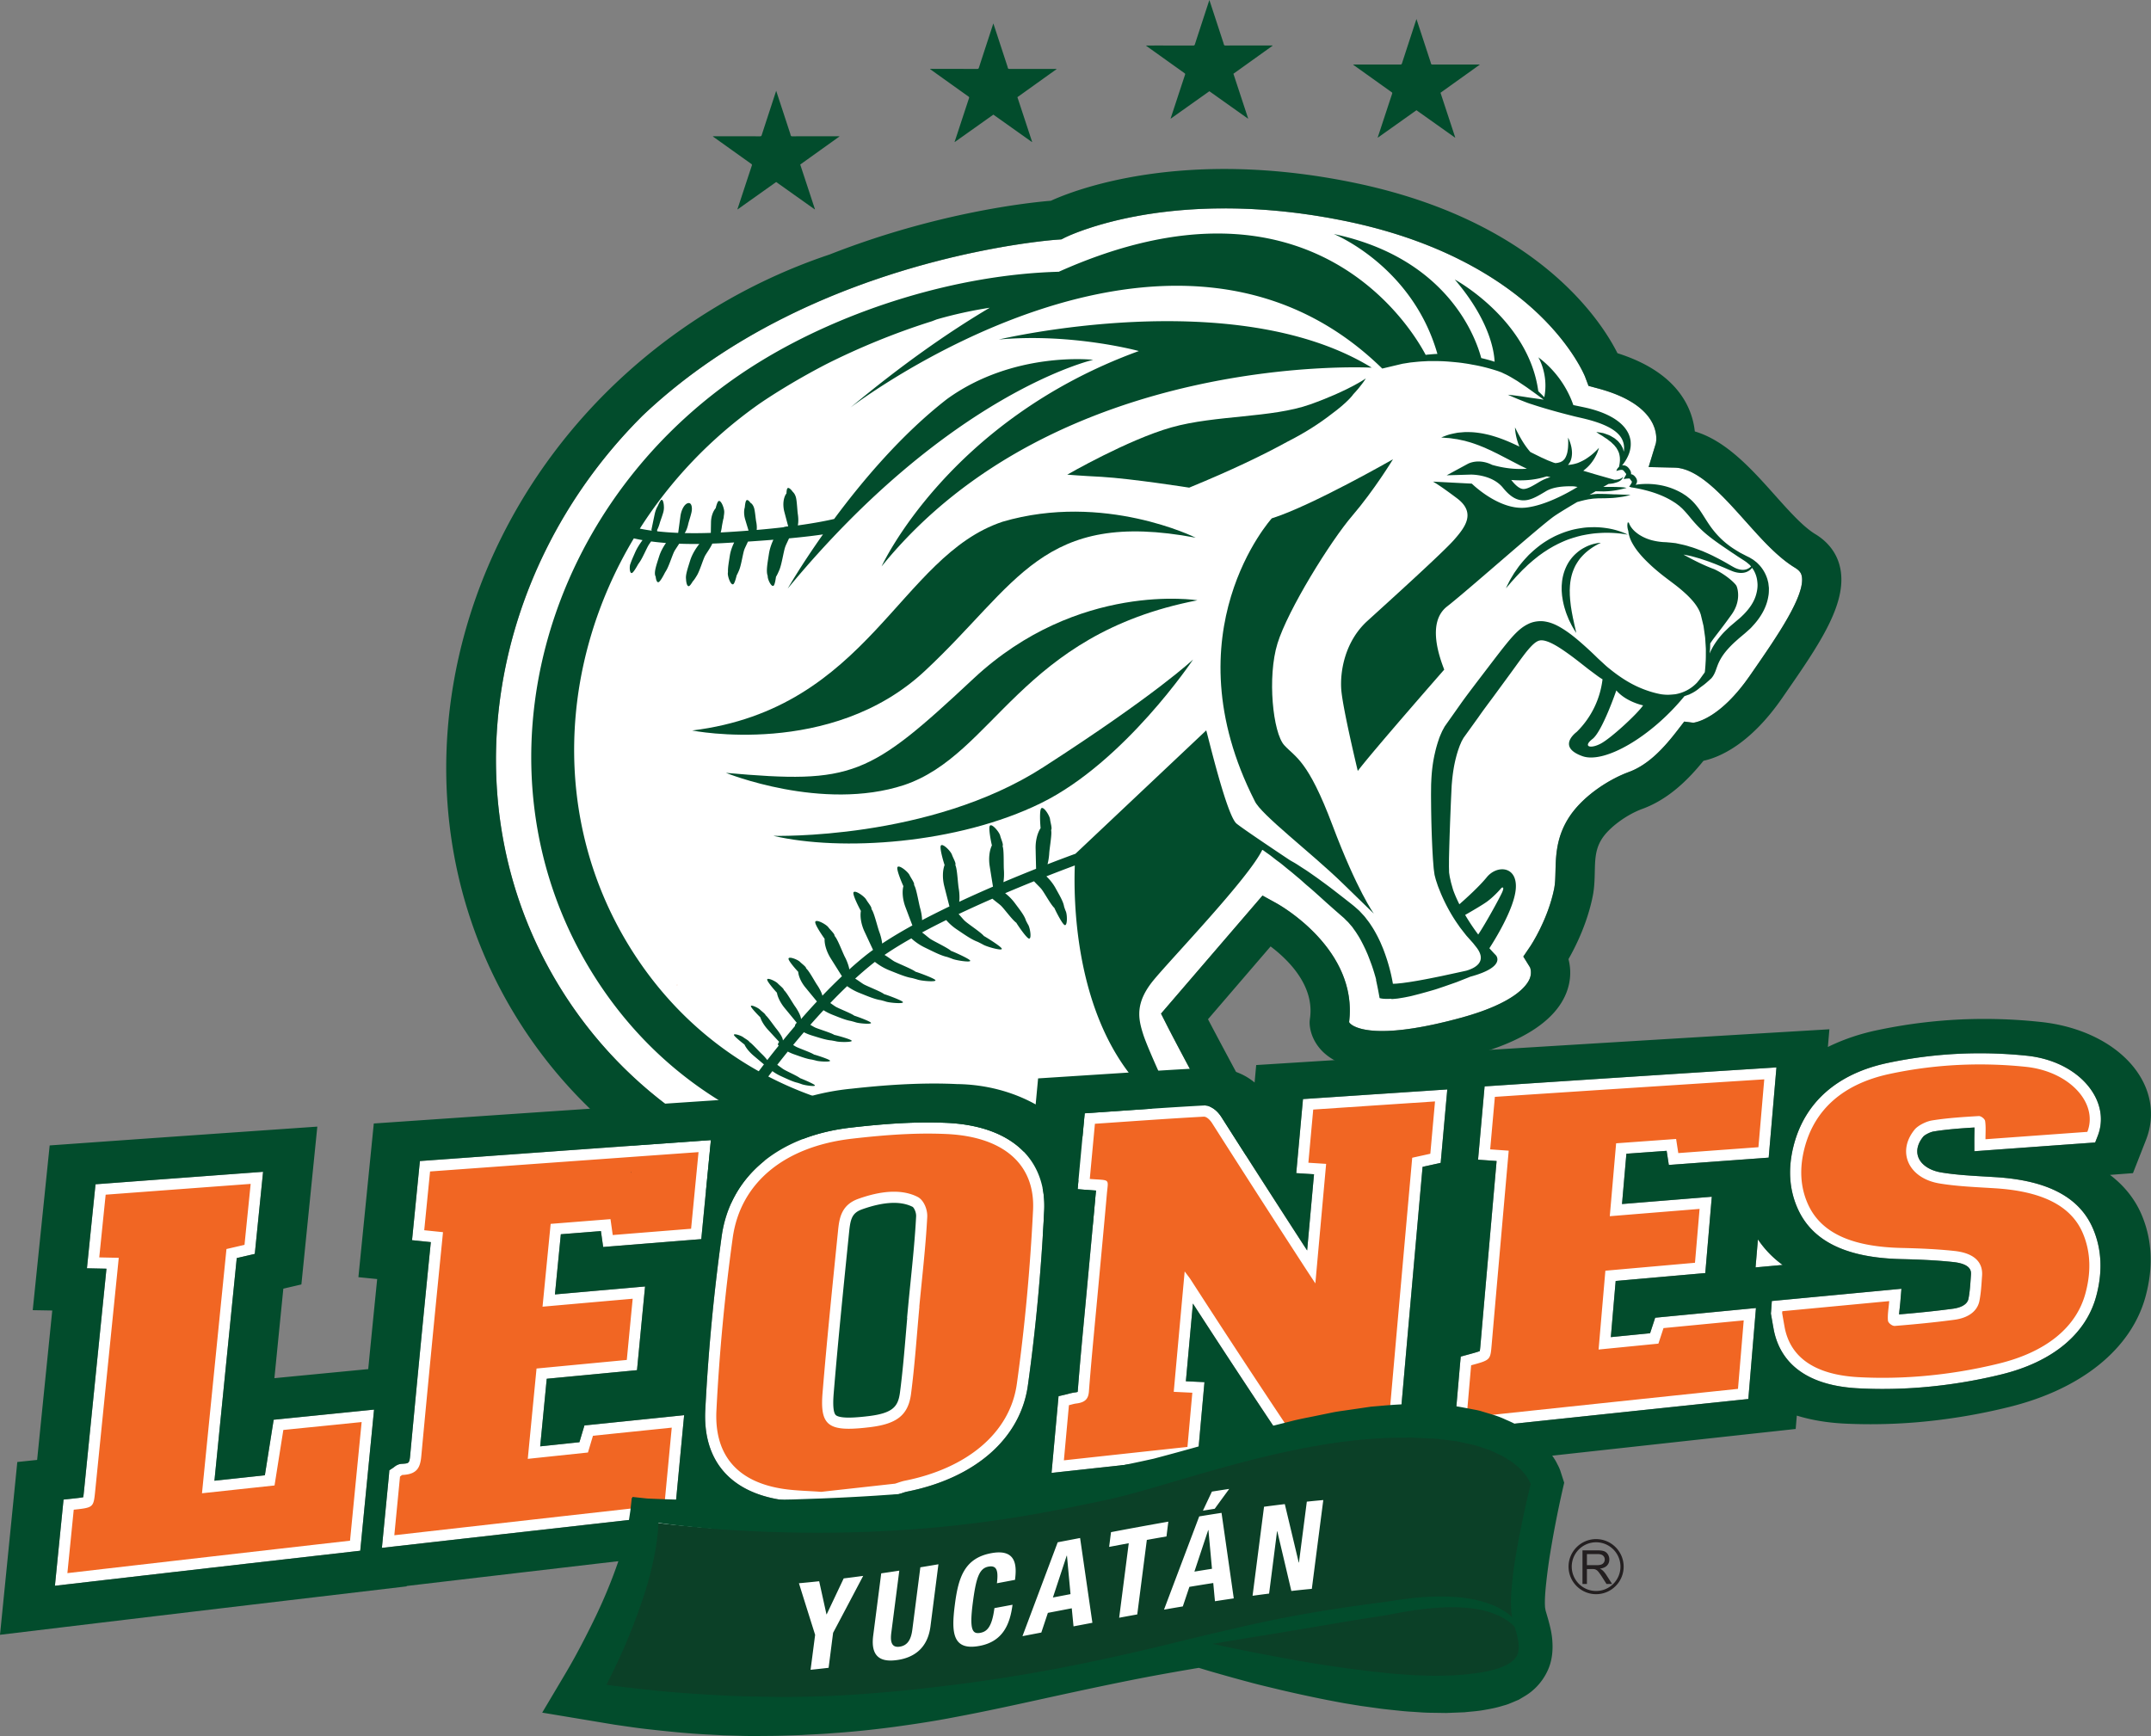 <svg xmlns="http://www.w3.org/2000/svg" viewBox="0 0 426.957 344.643"><rect x="0" y="0" width="426.957" height="344.643" fill="#808080" stroke="none"/><path d="M154.065 18.022l1.005 3.06c.552 1.685 1.105 3.372 1.656 5.059.075.223.154.445.208.674.044.19.134.248.33.246 1.451-.008 2.903-.005 4.353-.005h4.985a.4.4 0 0 0 .011.047c-2.587 1.85-5.173 3.702-7.773 5.564l2.919 8.87a.876.876 0 0 0-.039.031l-7.655-5.435-7.657 5.438a.433.433 0 0 0-.037-.027c.165-.495.33-.988.492-1.483.789-2.4 1.577-4.799 2.372-7.196.056-.168.011-.24-.12-.333-2.526-1.798-5.047-3.601-7.57-5.405-.011-.008-.014-.025-.037-.072h.252c3.033 0 6.065-.002 9.096.005.193 0 .276-.053.338-.24.661-2.049 1.334-4.098 2.003-6.146.281-.862.565-1.724.868-2.652M197.171 4.648c.348 1.06.678 2.059 1.005 3.058.552 1.686 1.107 3.372 1.657 5.059.073.224.152.447.207.676.045.188.134.247.332.246 1.451-.009 2.9-.005 4.351-.005 1.591 0 3.18 0 4.769-.002h.216a.415.415 0 0 1 .011.048l-7.771 5.562 2.919 8.87c-.014.011-.026.022-.04.031l-7.653-5.434-7.658 5.437a.833.833 0 0 1-.037-.026c.165-.495.33-.988.493-1.482.789-2.4 1.575-4.8 2.37-7.196.056-.168.011-.24-.118-.333-2.526-1.799-5.048-3.603-7.571-5.407-.009-.006-.013-.023-.037-.072h.254c3.032 0 6.065 0 9.096.006.193 0 .276-.055.336-.24.663-2.051 1.335-4.098 2.004-6.146.279-.86.563-1.724.865-2.65M240.05 0a3815.638 3815.638 0 0 1 2.661 8.117c.075.224.154.447.209.676.044.188.134.247.33.246 1.451-.009 2.901-.005 4.353-.005H252.586l.012.047-7.774 5.562 2.92 8.871a.876.876 0 0 1-.039.031l-7.655-5.434c-2.558 1.818-5.109 3.627-7.658 5.437l-.036-.026c.165-.495.33-.988.492-1.481.789-2.4 1.575-4.8 2.37-7.196.058-.168.013-.24-.118-.333-2.525-1.799-5.048-3.603-7.569-5.405-.011-.007-.014-.025-.038-.072h.252c3.031 0 6.065-.001 9.096.005.193 0 .275-.054.336-.24.663-2.051 1.335-4.098 2.005-6.146L240.05 0M281.156 3.773a3815.638 3815.638 0 0 1 2.661 8.117c.075.224.154.447.209.676.044.188.134.247.33.246 1.451-.009 2.901-.005 4.353-.005H293.692l.012.047-7.774 5.562 2.92 8.871a.876.876 0 0 1-.039.031l-7.655-5.434c-2.558 1.818-5.109 3.627-7.658 5.437l-.036-.026c.165-.495.33-.988.492-1.481.789-2.4 1.575-4.8 2.37-7.196.058-.168.013-.24-.118-.333-2.525-1.799-5.048-3.603-7.569-5.405-.011-.007-.014-.025-.038-.072h.252c3.031 0 6.065-.001 9.096.005.193 0 .275-.054.336-.24.663-2.051 1.335-4.098 2.005-6.146.281-.864.564-1.728.868-2.654" fill-rule="evenodd" clip-rule="evenodd" fill="#024c2c"/><path d="M308.486 176.431c.209-1.034.237-2.232.266-3.501.07-2.996.156-6.724 2.649-10.619 2.712-4.236 7.934-7.597 11.906-9.049 4.022-1.47 7.132-4.999 9.644-8.256l1.354-1.755 1.805.231c.665-.086 5.421-.958 11.233-9.36l.62-.895c4.664-6.735 10.468-15.118 9.665-18.889-.098-.462-.333-1.016-1.335-1.623-3.438-2.087-6.538-5.558-9.82-9.232-4.629-5.182-9.415-10.541-14.095-10.645l-5.141-.114 1.445-4.734c.186-.947.995-7.518-11.442-10.859l-1.932-.519-.706-1.872c-.014-.037-2.303-5.78-9.234-12.404-6.428-6.143-18.287-14.329-38.279-18.442-18.114-3.727-32.29-2.64-40.994-1.072-9.438 1.702-14.651 4.313-14.703 4.339l-.718.364-.815.056c-.27.017-27.523 1.887-54.984 15.881-10.443 5.322-19.576 11.703-27.316 19.049-30.693 30.559-38.649 77.219-16.488 113.382 26.226 42.794 84.679 54.691 130.569 26.573l.039-.025c-3.433-6.359-8.239-15.305-10.051-18.886l-1.176-2.326 20.145-23.436 2.774 1.529c.672.371 16.226 9.124 14.417 23.599.072.135.249.368.68.635 1.48.915 6.544 2.598 21.559-1.51 10.676-2.921 13.08-6.42 13.618-7.788.485-1.231.057-2.199.052-2.207l-1.331-2.15 1.421-2.093c.029-.048 3.44-5.166 4.699-11.377z" fill="#fff"/><path d="M164.781 107.136c.198-.605 1.035-2.06 1.156-2.915M271.108 75.124s-3.445 2.452-11.049 5.16c-7.601 2.707-18.845 2.108-27.525 4.559-8.681 2.451-20.689 9.388-20.689 9.388s2.893.241 6.796.433c6.099.363 17.403 2.146 17.403 2.146 8.487-3.481 14.805-6.544 19.507-9.129 3.52-1.781 6.33-3.617 8.532-5.318 3.606-2.638 4.522-4.074 4.522-4.074l-.003.003c1.786-1.91 2.506-3.168 2.506-3.168z" fill="#024c2c"/><g fill="#024c2c"><path d="M183.51 133.26c18.576-17.294 23.275-32.253 53.823-26.515 0 0-18.19-9.084-38.332-3.169-20.536 6.834-26.482 37.114-61.611 41.445 0 0 27.542 5.534 46.12-11.761z"/><path d="M179.436 155.857c17.978-6.052 23.027-29.868 58.245-36.685 0 0-23.663-3.865-44.443 15.546-20.779 19.409-23.933 20.963-49.15 18.713 0 0 19.098 7.751 35.348 2.426z"/><path d="M153.507 165.932c13.373 3.125 36.508 1.672 53.135-6.5 16.627-8.171 30.182-28.509 30.182-28.509s-7.221 6.881-29.755 21.4c-22.534 14.519-53.562 13.609-53.562 13.609z"/></g><path d="M272.278 72.99s-62.521-3.452-97.292 39.458c0 0 13.24-28.996 51.069-42.759 0 0-13.19-3.611-27.795-2.287-.001 0 46.752-11.159 74.018 5.588M323.093 98.232c-.364-.025-.874-.028-1.487-.058-.309-.013-.64-.027-.991-.029-.351.001-.718-.033-1.098-.044-.383-.012-.775-.039-1.174-.042-.407-.005-.823-.008-1.237-.014-.427.041-.867.058-1.279.135-.114.017-.224.043-.335.065l1.238-.715c.193.006.385.015.585.013.284.004.574.009.865.016.298.004.594-.016.887-.031.294-.012.579-.052.857-.079a15.54 15.54 0 0 0 1.5-.242c.43-.087.802-.186 1.034-.244.123-.029.226-.063.3-.064l.109-.013c-.004.007-.129-.07-.397-.099a10.775 10.775 0 0 0-1.088-.09 37.21 37.21 0 0 0-1.502-.032l-.841-.003c-.264-.004-.533.007-.801.002l1.04-.593c.091-.006.183-.008.274-.022.288-.035.585-.059.823-.132.252-.065.454-.128.7-.208.111-.05.215-.095.313-.144.095-.053.181-.116.26-.168a1.63 1.63 0 0 0 .354-.36c.079-.112.116-.216.139-.283.02-.072.024-.109.024-.109s-.022.033-.067.084a1.302 1.302 0 0 1-.221.184 1.989 1.989 0 0 1-.391.185 3.38 3.38 0 0 1-.539.117c-.137.007-.318.019-.501.034l-3.344-.952c-.748-.213-1.741-.519-2.835-.84.67-.514 1.215-1.044 1.613-1.575a8.568 8.568 0 0 0 .955-1.533c.229-.438.346-.812.433-1.056.082-.25.108-.387.108-.387s-.366.427-1.063 1.05c-.343.313-.789.659-1.306 1.005-.512.356-1.13.664-1.791.934a7.468 7.468 0 0 1-1.978.406c.168-.203.307-.419.428-.632.28-.591.345-1.169.363-1.676-.002-1.015-.244-1.79-.429-2.313a5.16 5.16 0 0 0-.356-.798s.026.318.035.858c.001.27-.004.596-.027.961-.016.366-.086.769-.165 1.186-.109.41-.263.828-.493 1.176-.136.156-.257.322-.433.428l-.118.092-.118.052c-.038.017-.074.038-.11.059a.357.357 0 0 1-.151.063l-.422.119-.326.047c-.066.012-.131.014-.197.021l-.056-.018-.305-.092-.039-.012h-.002l-.08-.033-.179-.07-.723-.281c-.475-.196-.867-.397-1.322-.589-.734-.359-1.487-.728-2.248-1.112-.636-.714-1.153-1.485-1.584-2.174a32.304 32.304 0 0 1-1.078-1.94l-.384-.77s-.002.318.073.867c.074.548.219 1.332.532 2.24.076.226.163.461.262.7a40.187 40.187 0 0 0-1.295-.608 32.362 32.362 0 0 0-2.994-1.197 28.847 28.847 0 0 0-1.497-.455c-.494-.134-.994-.233-1.472-.334-.971-.168-1.896-.281-2.758-.282l-.628-.01c-.205.008-.405.023-.601.04-.389.037-.756.058-1.097.105-.683.137-1.267.252-1.736.394-.469.15-.826.298-1.069.385l-.368.147.4.04c.257.018.636.062 1.102.082.468.039 1.034.157 1.663.228l.994.213.53.111.548.161c.745.19 1.531.475 2.351.781.405.177.828.321 1.25.516.419.207.857.374 1.291.594.433.227.881.419 1.328.657l1.364.706 2.838 1.475c.44.218.889.433 1.341.643-2.149.172-4.493-.079-6.887-.759-2.709-1.342-4.691-.285-4.862-.192l-4.17 2.26 4.739-.14c.043-.002 4.244-.096 6.44 2.623 1.624 2.01 3.127 2.753 4.877 2.41 1.115-.219 2.211-.873 3.476-1.629l.16-.099c.568-.339 1.273-.594 2.105-.757 1.562-.306 3.18-.218 3.443-.22l.741.125c-2.212 1.346-6.479 3.667-10.23 4.097-5.338.613-10.759-4.755-10.759-4.755l-7.721-.402s.933.422 4.775 3.308c3.84 2.884 1.613 5.75-.569 8.24-2.18 2.49-12.789 12.091-17.216 16.114-4.426 4.023-5.451 9.925-5.183 13.614.27 3.69 3.277 16.165 3.277 16.165 2.886-3.833 17.159-20.116 17.159-20.116-.762-2.035-3.6-9.286.557-12.529 4.155-3.242 18.669-16.151 21.343-17.98.919-.628 2.631-1.666 4.483-2.759l.721-.2c.336-.078.687-.182 1.052-.249.183-.037.368-.081.556-.11.19-.022.38-.048.571-.079.384-.064.769-.063 1.157-.096.407-.007.813-.011 1.211-.017.41.001.812-.025 1.2-.036.779-.012 1.501-.12 2.115-.2.617-.076 1.126-.204 1.478-.278.177-.036.314-.083.408-.107l.144-.039-.569-.028zm-17.405-2.644l-.164.097c-1.131.676-2.022 1.21-2.751 1.353-.419.082-1.195.234-2.687-1.612-.038-.047-.075-.096-.116-.142 1.814.157 3.565.08 5.193-.24.805-.158 1.409-.34 1.816-.468.052 0 .12.007.195.017l.108.03.094.025a.383.383 0 0 0 .06.017l.012.003.028.004.056.011.243.043a8.48 8.48 0 0 0-2.087.862zm2.609-3.771l-.01-.003a.766.766 0 0 1 .013.004l-.003-.001z" fill="#024c2c"/><g fill="#024c2c"><path d="M318.758 104.831c-.682-.1-1.428-.163-2.221-.172-.792.006-1.635.019-2.496.156-.859.123-1.75.283-2.626.56-.881.253-1.745.604-2.595.986-.422.195-.826.428-1.236.641-.396.24-.792.478-1.171.731-.759.507-1.453 1.078-2.106 1.644-.314.296-.636.574-.928.87-.281.304-.557.601-.823.891-.514.596-.993 1.165-1.377 1.731l-.562.802c-.17.258-.315.516-.461.751-.29.47-.527.888-.699 1.245-.357.706-.542 1.117-.542 1.117s.309-.336.815-.933c.244-.305.573-.649.934-1.052.355-.41.783-.844 1.241-1.32.224-.244.471-.482.735-.721.262-.239.508-.508.793-.754l.87-.757.933-.751c.317-.252.66-.48.996-.728.338-.239.703-.452 1.051-.691.359-.225.734-.424 1.1-.647.381-.192.756-.4 1.145-.579.773-.366 1.56-.708 2.365-.957.397-.142.804-.24 1.199-.367.401-.097.794-.212 1.192-.283a25.65 25.65 0 0 1 2.304-.359c.741-.06 1.448-.108 2.104-.113a24.075 24.075 0 0 1 3.19.182c.773.097 1.217.193 1.217.193s-.393-.23-1.138-.509a15.088 15.088 0 0 0-3.203-.807z"/><path d="M314.454 108.733c-.469.248-.958.57-1.426.976a7.868 7.868 0 0 0-1.337 1.433c-.412.548-.745 1.183-1.017 1.849a9.697 9.697 0 0 0-.569 2.092c-.062.357-.074.717-.113 1.073-.02.356-.009.711-.013 1.061.022.349.05.694.078 1.035l.155.993c.13.641.275 1.258.465 1.822.162.573.376 1.094.573 1.569.18.483.414.898.595 1.271.176.377.37.688.522.944.307.513.5.795.5.795s-.06-.34-.195-.917c-.067-.288-.15-.637-.234-1.037-.076-.402-.195-.845-.282-1.334-.093-.491-.196-1.017-.279-1.573-.102-.554-.145-1.144-.216-1.743l-.063-.914a32.358 32.358 0 0 0-.016-.93l.045-.935c.038-.308.052-.624.109-.928.091-.613.239-1.213.434-1.783.206-.566.438-1.114.738-1.606.297-.493.615-.96.977-1.359.359-.399.725-.767 1.097-1.073a12.284 12.284 0 0 1 2.788-1.752s-.346-.008-.941.109a8.244 8.244 0 0 0-2.375.862z"/><path d="M351.02 115.881c-.032-.275-.122-.545-.183-.814a7.394 7.394 0 0 0-1.592-2.856c-.193-.194-.371-.389-.576-.572l-.661-.515-.622-.375-.129-.08-.081-.04-.161-.076-.321-.156c-.423-.22-.845-.437-1.267-.655-.406-.242-.81-.486-1.206-.738a16.64 16.64 0 0 1-4.06-3.642c-1.117-1.371-1.889-2.832-2.867-4.235-.501-.704-1.069-1.386-1.718-1.975-.167-.149-.352-.294-.527-.437-.179-.144-.356-.29-.506-.379l-.469-.305-.116-.075a.693.693 0 0 0-.059-.039l-.018-.009-.033-.018-.065-.037-.26-.143a13.516 13.516 0 0 0-3.987-1.398 14.847 14.847 0 0 0-3.177-.233c-.709.022-1.282.095-1.72.167.051-.054.102-.114.15-.188.104-.158.17-.399.148-.638a1.271 1.271 0 0 0-.232-.586 2.616 2.616 0 0 0-.277-.337 1.321 1.321 0 0 0-.49-.318c-.066-.023-.132-.022-.199-.028.008-.044.018-.086.019-.133a1.255 1.255 0 0 0-.187-.663 3.038 3.038 0 0 0-.279-.405 1.65 1.65 0 0 0-.475-.413 1.26 1.26 0 0 0-.647-.16c-.072.003-.134.017-.198.03.28-.355.619-.792.917-1.361.315-.573.626-1.275.745-2.131.075-.426.071-.889.03-1.371a5.376 5.376 0 0 0-.418-1.445c-.44-.945-1.169-1.767-2.009-2.414-.839-.656-1.785-1.163-2.764-1.582-.978-.419-1.999-.735-3.02-1.004-1.043-.259-2.048-.444-3.019-.654l-.14-.027c-.682-2.007-2.538-6.18-6.949-9.487 0 0 2.085 3.377 1.184 7.93-.223-.238-.465-.49-.74-.754-.14-.14-.299-.295-.45-.443-1.915-14.247-16.58-22.178-16.58-22.178 6.89 8.066 7.814 14.191 7.907 16.325l-.651-.202a37.614 37.614 0 0 0-2.001-.522c-1.031-3.907-6.576-19.84-29.278-24.63 0 0 15.578 6.288 20.579 23.804a18.93 18.93 0 0 0-1.207.075l-.782.068-.34.048c-2.621-4.989-22.678-38.932-72.822-16.502-19.977.534-42.244 7.391-59.246 17.804-43.252 26.516-58.287 80.711-33.569 121.056 22.698 37.037 68.77 47.144 109.627 28.067.029-.013.05-.028.078-.041l.001.003 5.406-2.716s-4.567-9.71-5.545-12.791c-.977-3.079-1.686-6.213 2.091-10.787 3.659-4.431 18.818-20.192 21.54-25.818l.115.023c.394.29.788.575 1.184.846.678.485 1.314 1.041 1.984 1.51.662.483 1.286 1.036 1.923 1.547.647.494 1.262 1.047 1.891 1.565.633.508 1.224 1.091 1.849 1.616a54.75 54.75 0 0 1 1.851 1.613c.615.546 1.221 1.097 1.831 1.654l1.854 1.643.943.823.472.412c.158.139.331.276.43.388.233.237.465.473.709.697l.666.774c.231.246.412.562.623.838.209.276.402.579.59.884.396.591.734 1.249 1.071 1.901l.49 1.002.453 1.034c.278.705.55 1.417.81 2.139.255.724.479 1.461.693 2.201.058.199.11.398.166.597a.965.965 0 0 0 .03.329c.363 1.611.662 3.376.662 3.376.557.192 1.57.181 2.317.14l.07.061c.263-.017.526-.038.787-.064l.391-.038.348-.054c.462-.076.937-.144 1.369-.238.437-.088.888-.171 1.31-.286l1.278-.327c.842-.229 1.682-.457 2.511-.702.416-.118.831-.238 1.24-.383l1.229-.415 2.44-.854 2.408-.954c.111-.043.221-.094.332-.139l.008.004c7.195-1.96 5.05-4.241 5.05-4.241a43.924 43.924 0 0 1-1.292-1.399c.975-1.501 4.915-7.787 5.237-11.781.367-4.56-3.725-4.815-5.759-2.313-1.525 1.875-4.196 4.279-5.439 5.366-.789-1.585-1.168-2.654-1.25-2.899l-.018-.054-.253-.893a11.004 11.004 0 0 1-.226-.886c-.058-.297-.136-.55-.188-.886l-.076-.504-.038-.254c-.004-.026.02.106.009.037v-.028l-.001-.057-.002-.114-.024-.925.007-1.031c-.003-.688.025-1.409.04-2.132.075-2.896.191-5.972.319-9.136.034-.788.071-1.583.108-2.385.02-.404.037-.81.058-1.217.016-.384.061-.761.09-1.143.144-1.521.378-3.067.762-4.56a20.38 20.38 0 0 1 .671-2.174c.126-.387.259-.605.371-.904.036-.123.167-.336.261-.515l.154-.277.048-.086.009-.012.045-.064c.965-1.342 1.935-2.688 2.904-4.037.934-1.35 1.97-2.72 2.978-4.081l2.99-4.078c.996-1.348 1.956-2.714 2.904-3.976.473-.629.946-1.227 1.416-1.736.467-.508.927-.932 1.317-1.139a1.69 1.69 0 0 1 .549-.218c.176-.047.376-.046.605-.028.46.05 1.039.236 1.627.512 1.189.556 2.385 1.38 3.531 2.2 1.154.827 2.243 1.695 3.318 2.537.274.211.532.428.812.63l.839.625c.555.412 1.087.826 1.663 1.168l.087.055a17.513 17.513 0 0 1-5.12 10.439c-.975.752-3.418 3.177 1.11 4.814 4.378 1.581 13.687-3.843 20.276-11.91.275-.085.547-.183.818-.294l.024.03.226-.129a7.69 7.69 0 0 0 2.007-1.288l.059-.042c.352-.258.778-.549 1.162-.889l.6-.528c.104-.093.208-.188.313-.284l.079-.072.041-.038.02-.018.059-.071.184-.242c.48-.69.656-1.371.875-1.952a9.55 9.55 0 0 1 .782-1.687c.639-1.094 1.587-2.161 2.722-3.216l.861-.769.982-.824c.074-.063.193-.156.227-.193l.268-.238.536-.481c.371-.304.681-.697 1.017-1.058 1.302-1.484 2.446-3.36 2.789-5.55.111-.536.106-1.1.111-1.65l-.096-.836zm-18.389-15.968c.021.014.01.007-.004-.002l.004.002zM152.5 213.713c.252-.334.52-.687.81-1.066.455.33 1.04.695 1.755 1.019 1.302.595 2.391 1.114 3.278 1.301.291.097.603.197.839.289.601.217 2.688.514 2.569.213-.098-.255-2.243-1.153-2.839-1.389-.021-.008-.044-.008-.065-.015l-.154-.109c-.671-.465-2.475-1.257-3.11-1.644-.299-.171-.793-.571-1.304-.917a184.39 184.39 0 0 1 2.09-2.63c.362.186.763.37 1.223.533 1.425.499 2.61.95 3.565 1.057.302.071.622.143.866.215.639.184 2.874.298 2.736-.003-.116-.258-2.416-.999-3.064-1.185-.027-.008-.056-.007-.084-.012l-.166-.096c-.721-.42-2.667-1.096-3.349-1.429-.169-.082-.404-.228-.661-.387a169.14 169.14 0 0 1 2.128-2.528c.46.231 1.002.462 1.637.654 1.536.47 2.814.896 3.859.972.336.062.695.122.967.188.699.17 3.169.18 3.031-.131-.117-.277-2.628-.967-3.323-1.134-.029-.008-.062-.005-.092-.009l-.179-.098c-.776-.418-2.877-1.041-3.628-1.367-.243-.109-.597-.326-.992-.552.843-.959 1.719-1.931 2.62-2.901.463.294 1.028.6 1.706.872 1.486.588 2.709 1.106 3.741 1.266.333.092.688.183.956.272.683.226 3.136.428 3.024.101-.087-.274-2.516-1.164-3.201-1.387-.026-.009-.055-.009-.082-.015l-.172-.112c-.736-.476-2.776-1.265-3.488-1.654-.274-.153-.688-.465-1.142-.769a108.863 108.863 0 0 1 3.344-3.349 11.17 11.17 0 0 0 2.449 1.346c1.687.675 3.08 1.271 4.249 1.436.353.095.723.19 1.005.284.759.247 3.495.474 3.378.107-.1-.298-2.818-1.293-3.57-1.543-.035-.011-.075-.011-.111-.019l-.18-.118c-.818-.543-3.094-1.41-3.901-1.85-.391-.213-1.043-.73-1.719-1.141a71.176 71.176 0 0 1 3.358-2.885c.18-.144.364-.289.553-.434a11.56 11.56 0 0 0 2.948 1.704c1.766.701 3.221 1.325 4.442 1.507.378.103.779.207 1.085.307.801.267 3.676.513 3.546.127-.104-.329-2.965-1.37-3.762-1.638-.039-.013-.081-.014-.122-.023l-.178-.112c-.861-.573-3.264-1.519-4.101-1.967-.44-.244-1.189-.844-1.945-1.288 1.594-1.092 3.392-2.194 5.319-3.285a11.298 11.298 0 0 0 2.796 1.873c1.712.83 3.119 1.559 4.321 1.818.367.128.756.259 1.05.382.78.312 3.628.744 3.522.359-.081-.331-2.847-1.573-3.625-1.886-.037-.016-.078-.018-.117-.029a19.793 19.793 0 0 1-.174-.131c-.806-.628-3.131-1.731-3.93-2.232-.397-.255-1.041-.847-1.715-1.328 1.55-.834 3.16-1.658 4.795-2.463a10.478 10.478 0 0 0 2.144 1.883c1.595 1.074 2.904 2.002 4.111 2.44.377.19.784.388 1.085.559.754.437 3.703 1.254 3.702.835 0-.371-2.654-2.019-3.401-2.463a.907.907 0 0 0-.13-.06 18.398 18.398 0 0 0-.137-.147c-.712-.757-2.93-2.207-3.647-2.854-.31-.275-.759-.846-1.266-1.381a242.145 242.145 0 0 1 6.711-3.051c.63.551 1.393 1.084 1.715 1.402.687.679 2.061 2.584 2.904 3.277l.163.135a.54.54 0 0 0 .053.115c.393.623 1.94 2.884 2.418 2.989.582.117.229-2.108-.15-2.741-.151-.242-.306-.557-.459-.856-.264-.948-1.194-2.109-2.233-3.506a10.077 10.077 0 0 0-1.883-1.906c2.036-.866 3.97-1.663 5.73-2.372.551.616 1.223 1.227 1.492 1.575.582.747 1.688 2.801 2.42 3.596l.156.166c.008.031.015.063.03.095.305.67 1.531 3.098 1.993 3.266.557.185.52-2.075.215-2.743-.114-.256-.222-.589-.332-.904-.137-.974-.897-2.235-1.73-3.742-.523-.94-1.193-1.71-1.788-2.287a297.735 297.735 0 0 1 5.64-2.159c-.254 6.869.007 27.535 11.1 41.652-24.472 11.273-50.858 11.194-71.941.245zm142.703-34.748c1.55-1.147 2.835-2.707 2.835-2.707s.667-.411.159.81c-.439 1.055-3.416 6.451-4.782 8.459a40.993 40.993 0 0 1-2.594-3.888c1.67-.958 3.581-2.084 4.382-2.674zm22.517-31.331c-2.096 1.1-3.574.577-1.62-.932 1.953-1.508 4.728-9.636 4.728-9.636 1.944 2.28 5.312 2.968 5.312 2.968-1.026 1.566-6.324 6.501-8.42 7.6zm20.826-16.072a28.66 28.66 0 0 1-.143 1.797l-.005.047-.044.103-.003.008c-.033.041.042-.048.032-.035l-.017.023-.033.042-.063.087-.249.338-.462.65c-.246.349-.488.62-.708.893a7.679 7.679 0 0 1-4.314 2.308c-.427.048-.896.087-1.401.108a9.762 9.762 0 0 1-1.437-.107c-1.358-.248-2.917-.714-4.59-1.467-1.819-.821-3.73-2.038-5.627-3.592-.489-.366-.943-.803-1.413-1.236l-.711-.654c-.246-.221-.488-.47-.734-.706a72.169 72.169 0 0 0-3.214-2.929c-1.153-.98-2.379-1.958-3.915-2.826-.773-.424-1.652-.829-2.744-1.017-1.074-.203-2.43-.032-3.446.496-1.043.506-1.796 1.176-2.454 1.827-.655.658-1.216 1.324-1.757 1.984-1.077 1.321-2.076 2.639-3.094 3.966l-3.068 4.02c-1.02 1.356-2.046 2.69-3.061 4.129l-3.011 4.263-.047.066-.024.032a1.585 1.585 0 0 0-.082.142l-.077.139-.151.28c-.102.195-.197.342-.312.615-.209.481-.455 1.021-.579 1.443a24.502 24.502 0 0 0-.756 2.655c-.416 1.761-.627 3.521-.717 5.272-.016.436-.049.875-.05 1.306-.003.408-.008.815-.013 1.219-.01.808.007 1.632.01 2.436.031 3.215.122 6.305.273 9.256.046.739.077 1.46.141 2.191.028.363.058.724.084 1.081.034.371.094.772.145 1.148l.02.142.009.072.005.035.019.101.064.247.128.495c.085.325.227.709.336 1.053.113.362.24.681.367.994l.375.935c1.045 2.431 2.242 4.526 3.488 6.264.284.448.624.844.924 1.24.154.197.305.388.451.578.08.097.141.178.232.285l.228.254 1.088 1.223c.163.21.326.42.498.631 2.446 3.01-.187 4.302-1.888 4.794-1.602.354-3.206.7-4.81 1.045-1.663.345-3.326.678-4.995.969l-1.254.205c-.418.073-.835.118-1.254.18-.418.064-.835.097-1.254.141-.338.043-.669.047-1.001.058a32.648 32.648 0 0 0-.454-2.219 38.72 38.72 0 0 0-.675-2.431 39.535 39.535 0 0 0-.842-2.38l-.493-1.165c-.174-.383-.361-.763-.547-1.142-.395-.745-.795-1.492-1.274-2.192a11.257 11.257 0 0 0-.729-1.042c-.267-.329-.497-.687-.794-.993l-.869-.935-.957-.85c-.648-.538-1.308-1.039-1.962-1.559l-1.98-1.536a91.147 91.147 0 0 0-2.002-1.51c-.106-.08-.217-.154-.323-.234l.018.007-.102-.067a53.717 53.717 0 0 0-1.627-1.175c-.687-.478-1.364-.969-2.077-1.413-.708-.444-1.389-.932-2.126-1.336-.217-.121-.431-.247-.645-.371-4.377-2.919-9.512-6.381-10.577-7.258-1.923-1.586-5.613-17.164-6.014-18.504l-25.957 24.492c-.31.112-2.407.87-5.546 2.089.205-.772.299-1.606.328-2.024.034-.896.462-3.337.428-4.335a3.846 3.846 0 0 0-.044-.442c.249-.323-.125-1.399-.21-2.118-.077-.757-1.319-2.689-1.759-2.174-.36.411-.207 3.066-.119 3.917-.627.952-1.03 2.486-.988 4.072.029 1.413.068 3.026.092 3.998a322.562 322.562 0 0 0-6.489 2.66c.159-.882.139-1.919.102-2.403-.075-.88.016-3.347-.162-4.344a4.019 4.019 0 0 0-.1-.428c.216-.323-.309-1.364-.481-2.071-.192-.744-1.68-2.505-2.052-1.942-.29.439.207 3.04.413 3.882-.495 1.02-.689 2.59-.434 4.152.228 1.446.494 3.091.647 4.038-2.175.94-4.434 1.95-6.7 3.011.122-.929-.001-2.087-.092-2.602-.161-.876-.28-3.337-.545-4.299a4.135 4.135 0 0 0-.137-.421c.199-.338-.431-1.329-.672-2.033-.252-.724-1.893-2.373-2.209-1.784-.256.466.471 3.01.748 3.844-.398 1.051-.452 2.629-.069 4.16a765.57 765.57 0 0 0 1.035 4.056c-1.84.885-3.666 1.798-5.431 2.73-.017-.894-.244-1.909-.381-2.376-.247-.857-.651-3.292-1.023-4.223-.055-.14-.12-.28-.19-.413.139-.361-.583-1.289-.899-1.946-.331-.69-2.158-2.158-2.405-1.542-.198.482.82 2.96 1.187 3.742-.281 1.082-.155 2.65.401 4.137.484 1.287 1.034 2.741 1.384 3.662-2.154 1.186-4.182 2.393-5.998 3.599-.091-.883-.395-1.868-.57-2.318-.315-.845-.896-3.242-1.334-4.146a4.355 4.355 0 0 0-.225-.398c.111-.367-.68-1.245-1.044-1.877-.383-.665-2.319-2.014-2.525-1.386-.158.499 1.038 2.874 1.474 3.649-.199 1.101.047 2.661.721 4.107.595 1.28 1.275 2.736 1.691 3.625a39.23 39.23 0 0 0-1.523 1.153 71.7 71.7 0 0 0-3.181 2.719c-.145-.913-.637-2.016-.892-2.482-.403-.78-1.245-3.008-1.789-3.832a4.134 4.134 0 0 0-.257-.354c.07-.365-.809-1.121-1.232-1.697-.452-.602-2.473-1.683-2.594-1.059-.103.502 1.354 2.662 1.855 3.349-.055 1.073.375 2.542 1.194 3.858l2.246 3.575a109.416 109.416 0 0 0-3.877 3.861c-.185-.775-.782-1.75-1.059-2.145-.414-.609-1.374-2.378-1.917-3.004a3.808 3.808 0 0 0-.254-.271c.012-.32-.796-.859-1.211-1.284-.446-.46-2.252-1.173-2.287-.636-.019.428 1.429 2.083 1.925 2.607.07.899.582 2.07 1.416 3.084.849 1.037 1.838 2.239 2.3 2.801a147.16 147.16 0 0 0-3.155 3.496c-.026-.746-.843-2.051-1.19-2.529-.433-.604-1.43-2.348-1.972-2.983a3.945 3.945 0 0 0-.249-.269c-.015-.29-.787-.862-1.201-1.296-.438-.462-2.125-1.244-2.107-.747.008.4 1.456 2.083 1.936 2.592.134.853.683 1.994 1.508 3.007a914.354 914.354 0 0 1 2.431 2.961c-.338.298-.369.551-.364.659a177.92 177.92 0 0 0-2.357 2.815c-.014-.001-.029-.007-.043-.008.019-.576-.925-1.835-1.283-2.276-.407-.492-1.423-1.955-1.926-2.496a4.587 4.587 0 0 0-.224-.217c-.042-.248-.741-.729-1.118-1.102-.407-.388-1.867-1.056-1.792-.653.052.34 1.428 1.765 1.866 2.189.207.71.784 1.666 1.565 2.512.807.879 1.753 1.901 2.186 2.369-.327.335-.233.615-.233.615s.053.049.14.124a188.609 188.609 0 0 0-2.272 2.868 10.574 10.574 0 0 0-1.115-1.231c-.473-.441-1.639-1.735-2.197-2.192a5.136 5.136 0 0 0-.25-.19c-.073-.233-.808-.62-1.228-.933-.438-.33-1.938-.818-1.827-.422.097.309 1.604 1.516 2.092 1.885.291.661.978 1.521 1.86 2.254.687.582 1.459 1.232 2.002 1.688-.378.493-.721.946-1.035 1.363-10.198-5.703-19.072-14.012-25.746-24.901-15.37-25.086-13.947-56.021.955-80.891.526.121 1.1.238 1.727.348-.504.677-1.08 1.544-1.46 2.416-.206.471-.406.916-.578 1.323l-.012.03c-.13.312-.243.599-.326.857l-.026.062c-.067.145-.11.367-.127.608v.01c-.044.635.096 1.394.464 1.202.272-.142.783-.977 1.188-1.713.108-.153.217-.309.324-.465.579-.85 1.31-2.591 1.747-3.33.104-.173.292-.44.506-.741.897.12 1.876.225 2.951.307-.488.709-1.018 1.619-1.336 2.607-.578 1.83-1.134 3.327-.706 4.071.062.634.253 1.211.567 1.102.305-.1.86-1.071 1.278-1.902l.224-.366c.567-.92 1.196-2.987 1.615-3.823.171-.333.597-.933.978-1.544.922.034 1.894.054 2.931.054.348 0 .707-.004 1.069-.008-.569.726-1.411 1.955-1.829 3.324-.472 1.527-.929 2.826-.807 3.642.025.736.22 1.521.588 1.408.182-.067.457-.449.738-.925.294-.3.575-.768.85-1.218.552-.925 1.153-2.976 1.561-3.801.257-.508 1.122-1.661 1.478-2.496.676-.025 1.364-.055 2.082-.095.782-.044 1.528-.088 2.257-.132-.358.737-.71 1.653-.861 2.62-.192 1.249-.399 2.352-.368 3.176a4.03 4.03 0 0 1-.024.246c-.082.656.574 2.544 1.08 2.242.23-.144.479-.957.67-1.754.169-.297.322-.653.474-1.001.424-.997.73-3.161 1.02-4.046.118-.354.455-1.002.743-1.655 1.872-.124 3.549-.249 5.049-.37-.367.792-.715 1.744-.873 2.75-.292 1.902-.612 3.507-.256 4.428v.061c-.031.606.744 2.259 1.181 1.877.201-.174.361-.982.468-1.764.242-.368.456-.866.665-1.346.474-1.118.817-3.544 1.147-4.531.123-.382.465-1.054.776-1.746 3.25-.305 5.383-.58 6.735-.786-4.421 6.249-7 10.756-7 10.756 32.176-38.989 60.645-45.417 60.645-45.417s-15.781-1.811-29.041 7.802c-8.952 6.949-16.764 16.202-22.383 23.793-1.343.316-3.677.793-7.215 1.282.171-.749.082-1.744.014-2.176-.119-.7-.179-2.657-.397-3.426-.115-.398-.325-.808-.601-1.045-.372-.523-.835-.952-1.065-.73-.126.121-.184.528-.201 1.02-.602.77-.8 2.235-.416 3.685.261.988.556 2.101.759 2.862a3.417 3.417 0 0 0-.987.178c-1.572.184-3.326.363-5.266.53.07-.58-.024-1.283-.094-1.603-.118-.561-.227-2.156-.437-2.788-.129-.405-.38-.828-.694-.983-.286-.405-.603-.681-.807-.511-.172.143-.275.75-.333 1.411-.151.496-.175 1.127-.06 1.787v.025a.375.375 0 0 0 .027.122c.031.152.066.303.113.456.225.759.48 1.597.668 2.217-1.623.127-3.36.246-5.231.351-.101.006-.196.009-.297.014.117-.412.187-.811.215-1.038.034-.337.173-.981.295-1.616.068-.135.095-.351.106-.598a5.36 5.36 0 0 0 .086-.801 2.41 2.41 0 0 0-.093-.641c-.16-.734-.66-1.758-1.038-1.529-.201.125-.405.747-.567 1.407-.529.609-.904 1.643-.928 2.752-.015.716-.027 1.504-.037 2.149a90.474 90.474 0 0 1-5.201.039c.369-.458.627-1.359.705-1.745.123-.577.646-2.047.719-2.729.076-.666-.053-1.532-.646-1.485-.717.061-1.426 1.202-1.618 2.666-.192 1.439-.432 3.212-.438 3.252a58.07 58.07 0 0 1-4.165-.309c.019-.103.014-.186-.045-.222.241-.417.441-1.013.522-1.302.139-.536.672-1.882.794-2.517.057-.294.083-.632.056-.921-.012-.597-.195-1.394-.482-1.284-.188.066-.489.661-.735 1.232-.257.408-.482.994-.624 1.677-.293 1.388-.643 3.095-.643 3.095l.136.117a36.936 36.936 0 0 1-2.426-.407c5.983-9.411 13.936-17.882 23.671-24.748 1.668-1.148 6.53-4.376 13.334-7.905 6.486-3.266 13.74-6.25 20.958-8.513l.958-.369a84.183 84.183 0 0 1 10.527-2.317c-8.475 5.018-17.676 11.52-27.654 19.824 0 0 63.574-48.813 105.568-7.751h.001l4.033-.958.344-.053 1.204-.192c.849-.081 1.759-.196 2.729-.234l.735-.042.757-.001c.509.003 1.026-.023 1.555.008 1.057.015 2.146.114 3.248.218.552.057 1.105.113 1.661.205.556.075 1.11.171 1.663.28 1.11.187 2.206.441 3.27.734.535.151 1.051.304 1.549.464.252.078.518.185.773.275.229.076.461.215.689.317.922.405 1.79.968 2.619 1.461.8.554 1.586 1.042 2.276 1.553 1.18.83 2.164 1.568 2.934 2.141a87.303 87.303 0 0 0-1.996-.29c-.759-.1-1.456-.216-2.073-.309-.617-.1-1.16-.164-1.607-.223-.893-.114-1.41-.154-1.41-.154s.467.225 1.296.574c.416.173.917.389 1.5.612.583.228 1.233.498 1.971.715 1.457.484 3.179.997 5.035 1.505.929.254 1.891.508 2.871.751.98.261 1.978.455 2.912.699.952.238 1.882.524 2.766.852.875.342 1.712.719 2.421 1.185.714.462 1.297 1.002 1.686 1.606.382.605.577 1.279.592 1.954a5.62 5.62 0 0 1-.052.866 1.764 1.764 0 0 0-.064-.242c-.049-.166-.092-.34-.16-.503-.168-.306-.311-.65-.55-.908l-.338-.406c-.121-.125-.258-.226-.387-.338a8.076 8.076 0 0 0-.39-.317 83.304 83.304 0 0 0-.415-.243c-.272-.16-.534-.317-.806-.404a12.313 12.313 0 0 0-.75-.269c-.226-.092-.457-.11-.65-.153-.196-.038-.367-.062-.508-.082-.281-.039-.444-.051-.444-.051s.133.1.37.257c.118.077.26.172.425.268.16.107.358.196.546.335.191.136.397.279.619.417.23.127.426.322.651.483.111.084.225.168.337.255.098.102.198.201.3.298.102.099.21.193.308.294l.26.328c.202.202.296.46.452.682.087.249.241.479.277.736.073.248.103.499.134.744-.003.243.024.483-.004.704-.026.447-.11.828-.171 1.098l-.003.012-.009.021c-.028.024-.06.049-.084.073a1.63 1.63 0 0 0-.35.503c-.058.135-.075.219-.075.219l.153-.047-.009.019.023-.023a6.78 6.78 0 0 1 .56-.141c.195-.035.41-.041.534.016.12.053.192.126.32.29l.236.308c.065.086.092.133.105.127.02-.007.05.023.023.105-.017.076-.065.169-.112.261l-.279.468c-.071.123-.108.204-.108.204s.086.002.233-.015c.064-.008.143-.023.226-.043l.032-.001c.125-.006.302-.02.475-.032a.794.794 0 0 1 .232.02c.059.02.059.05.055.07-.001.018.032.059.085.128.063.086.126.173.191.259.054.076.062.083.076.098.012.008.033.021.031.075 0 .106-.09.288-.181.439l-.364.564s.112.021.282.012l.006.07.685.112c.445.075 1.093.201 1.895.391.803.195 1.762.459 2.806.852 1.043.39 2.174.91 3.275 1.631l.21.132.052.034.018.011.101.076.448.336c.165.117.276.219.389.323.116.107.235.202.354.317.485.484.962 1.032 1.472 1.642 1.006 1.248 2.276 2.644 3.755 3.803 1.465 1.179 3.054 2.219 4.637 3.301.403.258.801.53 1.201.802l1.222.787.302.205.152.104.075.051c-.099-.062-.017-.008-.035-.019l.018.015.034.029.556.461.285.333a2.273 2.273 0 0 1-1.583.67c-.491.011-1.047-.134-1.614-.4-.545-.278-1.198-.68-1.859-1.058a47.292 47.292 0 0 0-2.169-1.15c-.755-.396-1.57-.745-2.397-1.106-.85-.312-1.699-.67-2.604-.908-.879-.309-1.816-.463-2.73-.675-.471-.052-.941-.108-1.409-.145l-.349-.03-.044-.004-.022-.002c-.046-.001.051 0 .037-.001l-.01-.001-.08-.004-.16-.007c-.207-.012-.437-.015-.622-.034a12.289 12.289 0 0 1-2.051-.345 8.784 8.784 0 0 1-1.79-.678c-.27-.133-.509-.286-.75-.426-.222-.157-.438-.309-.624-.467a5.073 5.073 0 0 1-.894-.922 3.78 3.78 0 0 1-.431-.735l-.115-.295-.223.005-.048.346c-.023.228-.016.576.087 1.002.022.108.055.217.095.33.015.162.036.335.074.526.115.529.323 1.174.687 1.831.358.659.828 1.36 1.406 2.053.571.701 1.243 1.394 1.977 2.087.724.703 1.529 1.383 2.366 2.063.844.671 1.733 1.328 2.619 2.001a30.751 30.751 0 0 1 2.546 2.152c.788.767 1.527 1.58 2.055 2.466l.196.332.156.318c.11.187.197.489.293.74l.365 1.511c.061.255.123.507.182.757.045.254.072.509.108.759l.207 1.474c.048.482.064.955.098 1.412.027.457.068.9.053 1.326-.001.859.007 1.644-.052 2.336zm10.073-13.685c-.387 1.564-1.368 2.943-2.506 4.095-.296.285-.568.576-.89.831-.325.275-.645.547-.962.818-.332.286-.659.551-.987.844-.329.321-.658.637-.98.95-1.225 1.267-2.238 2.698-2.894 4.195-.02.047-.036.095-.055.142l.048-.491c.055-.434.056-.89.073-1.361a9.42 9.42 0 0 1 .005-.168l.366-.535c.555-.809 1.954-2.508 3.871-5.196 1.916-2.688 1.216-5.157.972-5.678-.245-.521-2.11-2.261-4.442-3.335-2.083-.751-4.418-1.962-6.073-2.883.249.037.498.08.747.138.848.146 1.68.419 2.509.645.814.285 1.631.53 2.401.84.781.281 1.513.607 2.222.891.719.303 1.345.599 2.035.854.681.227 1.362.323 1.961.237a2.638 2.638 0 0 0 1.396-.625c.139-.122.246-.243.337-.357.093.133.183.269.274.4.44.734.693 1.547.768 2.357.106.807.011 1.621-.196 2.392z"/><path d="M249.05 159.011c1.178 2.667 11.172 10.243 17.411 16.309l6.24 6.068s-3.33-4.581-8.213-17.553c-4.884-12.972-7.311-13.43-9.568-15.885-2.258-2.456-3.404-13.543-1.348-20.211 2.058-6.666 10.508-20.291 14.845-25.349 4.337-5.058 8.084-11.217 8.084-11.217s-16.137 9.244-24.063 11.733c.001.001-20.439 22.576-3.388 56.105z"/></g><path d="M365.255 112.714c-.588-2.766-2.288-5.071-4.915-6.666-2.443-1.483-5.167-4.532-8.05-7.761-4.566-5.111-9.639-10.792-15.882-12.636-.488-4.585-3.311-11.723-15.352-15.53-3.15-6.278-15.866-26.351-52.396-33.867-34.171-7.03-55.756 1.625-60.064 3.6-4.031.331-22.489 2.242-43.901 10.662a114.019 114.019 0 0 0-23.438 10.942c-50.118 30.723-67.537 93.521-38.894 140.271 28.659 46.766 92.526 59.752 142.647 29.029a119.895 119.895 0 0 0 6.626-4.377l.735-.496-.119-.228.027-.014-.878-1.62-1.472-2.826-.088-.057-1.604-2.969c-.007-.038-.019-.057-.033-.061-2.769-5.132-6.301-11.705-8.426-15.768l12.424-14.454c3.405 2.565 8.836 7.787 7.797 14.421l-.04.382c-.101 1.782.702 4.609 3.299 6.71 5.003 4.049 14.431 4.102 28.827.165 10.35-2.832 16.681-7.023 18.818-12.457 1.053-2.677.861-5.041.427-6.703 1.381-2.409 3.704-7.024 4.8-12.425.347-1.711.384-3.317.42-4.87.059-2.537.106-4.541 1.42-6.595 1.429-2.232 4.876-4.781 8.017-5.93 5.296-1.937 9.223-5.941 12.144-9.553 3.186-.695 9.248-3.253 15.628-12.476l.616-.891c6.645-9.598 12.385-17.887 10.88-24.952zm-17.292 20.513l-.62.895c-5.811 8.402-10.568 9.274-11.233 9.36l-1.804-.231-1.354 1.755c-2.512 3.257-5.622 6.786-9.644 8.256-3.972 1.452-9.194 4.814-11.906 9.049-2.493 3.894-2.58 7.623-2.649 10.619-.03 1.269-.057 2.467-.266 3.501-1.259 6.21-4.67 11.329-4.7 11.373l-1.421 2.093 1.332 2.15c.005.008.432.977-.052 2.207-.538 1.368-2.943 4.868-13.618 7.788-15.015 4.108-20.079 2.425-21.559 1.51-.431-.267-.608-.5-.68-.635 1.81-14.474-13.745-23.228-14.417-23.599l-2.774-1.529-20.145 23.436 1.176 2.326c1.811 3.581 6.618 12.527 10.051 18.886l-.039.025c-45.89 28.118-104.343 16.221-130.569-26.573-22.161-36.163-14.206-82.823 16.488-113.382 7.741-7.346 16.873-13.727 27.316-19.049 27.461-13.994 54.714-15.864 54.984-15.881l.815-.056.718-.364c.052-.026 5.265-2.637 14.703-4.339 8.703-1.568 22.88-2.654 40.994 1.072 19.992 4.113 31.851 12.299 38.279 18.442 6.931 6.624 9.22 12.367 9.234 12.404l.706 1.872 1.932.519c12.438 3.341 11.629 9.912 11.442 10.859l-1.445 4.734 5.142.114c4.68.104 9.467 5.463 14.095 10.645 3.282 3.674 6.382 7.144 9.82 9.232 1.001.608 1.236 1.162 1.335 1.623.801 3.775-5.003 12.157-9.667 18.893z" fill="#024c2c"/><path fill="#024c2c" d="M114.611 180.516l.099.08-.123.077z"/><path fill="#f16522" d="M134.383 195.479l.086.069-.107.067z"/><g fill="#fff"><path d="M348.935 246.05l-.471 5.559 5.377-.488a20.04 20.04 0 0 1-4.906-5.071zM253.918 284.84c.722 1.066.12-.09 1.727-.09.078 0 .531-.367.609-.373l1.568.224c4.333-.392 7.426-1.001 11.95-1.494 1.387-.151 3.296.002 4.705-.149l1.792-.373 1.53.685c1.6-18.229 3.097-35.133 4.571-51.62l.945-.209 1.065-.234 1.581-.349.146-1.613.933-10.388.231-2.576-2.581.172c-8.181.544-16.163 1.076-24.177 1.614l-1.884.127-.172 1.879-.386 4.245-.575 6.314-.204 2.262 2.265.146 1.114.071.147.01-1.366 15.126a3822.738 3822.738 0 0 1-17.025-26.504c-.408-.635-1.472-2.032-3.055-2.24l-.144-.048-.418.022c-5.673.308-11.469.71-17.073 1.099l-4.558.315-1.876.127-.175 1.874-.065.695-.957 10.26-.209 2.236 2.238.175c.543.042 1.009.071 1.407.095a68.28 68.28 0 0 0-.053.551c-.368 4.188-.76 8.383-1.153 12.583-.183 1.952-.364 3.906-.544 5.86-.17 1.836-.342 3.674-.515 5.512-.468 4.985-.955 10.14-1.346 15.222a2.12 2.12 0 0 1-.03.247 3.012 3.012 0 0 1-.55.109c-.47.056-.894.17-1.268.269-.137.037-.276.074-.418.108l-1.555.363-.145 1.59-.419 4.584-.581 6.362-.245 2.694 2.689-.294c8.225-.898 16.328-1.778 24.523-2.663l1.804-.195.162-1.807c.328-3.666.646-7.189.968-10.759l.207-2.3-2.306-.109a790.2 790.2 0 0 1-1.384-.066c.465-5.129.925-10.218 1.399-15.422 6 9.257 11.626 17.808 17.136 26.048z"/><path d="M368.843 275.615c1.608.084 3.247.127 4.871.127 2.527 0 5.102-.103 7.651-.309a101.453 101.453 0 0 0 15.889-2.574c10.085-2.464 16.766-7.955 18.812-15.465 1.324-4.845 1.124-9.357-.592-13.408-2.646-6.264-8.955-9.63-19.287-10.286-.683-.043-1.368-.083-2.052-.123-2.951-.172-6.004-.35-8.784-.81-2.292-.379-4.003-1.513-4.578-3.035-.48-1.27-.134-2.717.976-4.076.253-.31 1.316-.909 2.1-1.035 2.642-.426 5.385-.62 8.066-.785.009.374 0 .778-.011 1.213-.006.366-.015.741-.015 1.124l.004 2.375 2.368-.172 4.642-.338c5.198-.377 10.383-.754 15.576-1.127l1.393-.101.508-1.302c1.08-2.765.76-5.787-.899-8.512-2.456-4.033-7.369-6.802-13.139-7.406a89.758 89.758 0 0 0-12.789-.42 87.929 87.929 0 0 0-14.942 1.867c-9.941 2.129-16.364 7.785-18.575 16.355-1.174 4.542-.903 8.772.807 12.572 2.918 6.48 9.658 9.751 20.604 9.998 2.869.068 6.628.194 10.246.582 3.679.394 3.571 1.92 3.524 2.571l-.05.717c-.095 1.388-.186 2.699-.439 3.989-.272 1.408-2.046 1.852-3.076 1.99-3.225.431-6.649.792-10.7 1.129.026-.35.067-.728.112-1.133.045-.418.095-.857.134-1.32l.218-2.635-2.631.249-21.075 1.991-.149.014-1.866.177-.132 1.871-.017.2-.012.126-.026.291.051.287.154.881c.11.633.219 1.265.336 1.898.926 5.024 4.59 11.14 16.794 11.778zM295.986 242.771c-.708 8.034-1.415 16.068-2.113 24.102-.043.497-.091 1.048-.145 1.347-.414.177-1.367.436-2.293.689l-1.487.405-.143 1.539c-.298 3.425-.596 6.872-.899 10.383l-.231 2.675 2.669-.286a31390.82 31390.82 0 0 1 53.867-5.697l1.82-.191.153-1.824.466-5.567.673-8.028.222-2.64-2.637.253-9.6.924-6.325.608-1.441.139-.451 1.376c-.194.594-.377 1.151-.561 1.707l-3.435.339-4.356.431c.316-3.691.634-7.389.959-11.147l3.815-.338c4.005-.354 8.018-.711 12.119-1.071l1.852-.162.159-1.853.194-2.278.718-8.416.224-2.605-2.606.212-1.373.111c-4.583.372-9.177.743-13.844 1.125l.283-3.248.587-6.737 3.214-.232 4.776-.344.122.785.311 2.019 2.037-.15c5.278-.389 10.59-.778 15.903-1.165l1.882-.138.161-1.878.227-2.628.931-10.845.22-2.56-2.564.163c-15.468.983-32.461 2.088-53.476 3.478l-1.888.125-.17 1.885c-.219 2.437-.426 4.767-.629 7.047l-.301 3.378-.2 2.243 2.247.16 1.232.088.201.014-.011.132-1.065 12.146zM187.913 222.917a83.85 83.85 0 0 0-3.732-.082c-1.317 0-2.688.031-4.076.089-3.328.138-6.898.435-11.234.934-14.411 1.659-23.991 9.738-25.626 21.611a396.482 396.482 0 0 0-3.25 34.482c-.486 9.885 4.843 16.205 15.005 17.794 1.817.283 3.687.386 5.495.485.785.042 1.569.085 2.348.142l.205.015.204-.023c3.036-.338 6.074-.674 9.113-1.01l5.546-.614.204-.022.196-.061c.228-.069.457-.146.686-.222.383-.129.744-.25 1.046-.31 13.545-2.694 22.511-10.57 23.982-21.067 1.565-11.21 2.654-22.876 3.238-34.674.229-4.519-1.066-8.467-3.746-11.415-3.323-3.653-8.719-5.745-15.604-6.052zM155.053 301.801c-.877-.426-1.255-1.196-2.985-1.46-2.815-.43-5.923 2.69-8.215 1.746l-10.356-1.301-1.366.153-2.499.28-1.409 3.757 26.83-3.175zM293.074 284.619l-10.755-.317-3.734.299-8.738.523c-4.755.538-8.654 1.215-13.294 1.643l-2.315.523c-.445.039-3.468.523-3.958.523-3.102 0-2.842 1.564-5.004-.149l-5.377 1.867-13.958 3.886 70.898-8.387a8.622 8.622 0 0 0-3.765-.411zM69.729 308.063l1.779-.202.173-1.782c.78-8.01 1.543-15.783 2.305-23.549l.264-2.688-2.687.27-9.609.971-5.935.6-1.694.172-.267 1.682-1.047 6.604-.435 2.742c-3.402.365-6.701.721-10.009 1.077 1.47-14.735 2.944-29.467 4.428-44.199l1.163-.27.876-.203 1.542-.357.159-1.576.904-8.948.319-3.151.265-2.624-2.629.195c-9.72.72-19.252 1.43-28.783 2.143l-1.846.138-.19 1.841c-.426 4.146-.849 8.297-1.273 12.453l-.243 2.385 2.397.051 1.183.025.296.006-.039.386c-1.47 14.5-2.934 28.994-4.395 43.491-.054.54-.113 1.131-.176 1.494-.46.094-1.303.186-2.124.274l-1.784.193-.179 1.786c-.421 4.191-.841 8.391-1.26 12.591l-.273 2.732 2.729-.316c19.023-2.201 37.897-4.366 56.095-6.437z"/><path d="M133.497 300.785l.42-.047.17-1.789.598-6.316.854-8.999.256-2.688-2.685.278-7.125.733c-2.869.296-5.7.587-8.511.878l-1.466.151-.425 1.412-.509 1.699-.065.217-2.032.215-5.755.607 1.142-11.773.159-1.646 13.356-1.272 2.744-.26 1.818-.173.174-1.818.335-3.495c.277-2.884.548-5.71.833-8.652l.257-2.65-2.652.232c-5.138.45-10.177.894-15.238 1.342.308-3.153.612-6.24.913-9.312l.258-2.631 7.957-.629.154 1.096.292 2.062 2.076-.167 13.089-1.051 2.464-.197 1.847-.148.178-1.844c.497-5.136.979-10.103 1.475-15.21l.254-2.607-2.614.187a45429.626 45429.626 0 0 0-53.291 3.839l-1.856.135-.185 1.852-.636 6.401-.522 5.264-.218 2.194 2.193.226 1.535.159-.031.301a6221.483 6221.483 0 0 0-4.059 41.951c-.148 1.649-.268 1.659-1.414 1.747-.047.003-.109.008-.176.011h-.026l-.082.005c-.775.054-1.275.46-1.515.655l-.058.047-.873.582-.082 1.031-.21 2.168-.92 9.481-.263 2.719 2.714-.308a34009.79 34009.79 0 0 1 51.113-5.764l.329-.877 3.537.446z"/></g><g fill="#231f20"><path d="M314.992 310.727h1.897c.402 0 .719-.042.946-.126.228-.084.4-.217.518-.401.118-.183.177-.382.177-.598a.992.992 0 0 0-.343-.778c-.228-.203-.59-.304-1.085-.304h-2.111v2.207zm-.882 3.725v-6.669h2.956c.594 0 1.046.061 1.355.18.309.12.556.331.742.634.185.304.276.64.276 1.006 0 .474-.152.871-.46 1.196-.306.324-.779.531-1.419.619.234.112.411.222.533.332.258.236.501.533.733.887l1.16 1.815h-1.11l-.882-1.388a12.78 12.78 0 0 0-.638-.918c-.166-.213-.315-.362-.447-.446a1.337 1.337 0 0 0-.403-.178 2.799 2.799 0 0 0-.492-.031h-1.023v2.961h-.881z"/><path d="M316.814 316.485c-3.015 0-5.468-2.453-5.468-5.468s2.453-5.468 5.468-5.468 5.468 2.453 5.468 5.468-2.453 5.468-5.468 5.468zm0-10.305a4.842 4.842 0 0 0-4.836 4.836 4.842 4.842 0 0 0 4.836 4.836 4.842 4.842 0 0 0 4.836-4.836 4.84 4.84 0 0 0-4.836-4.836z"/></g><path d="M259.701 230.831c1.307.084 2.432.158 3.526.227-.704 7.79-1.398 15.457-2.139 23.729-.931-1.411-1.554-2.35-2.162-3.292a3725.789 3725.789 0 0 1-18.363-28.564c-.334-.518-.995-1.243-1.591-1.243l-.031.001a.064.064 0 0 1-.009-.002c-7.155.389-14.321.914-21.599 1.41-.35 3.746-.68 7.282-1.021 10.955 4.165.326 3.67-.192 3.385 3.046-.54 6.138-1.13 12.29-1.698 18.452-.633 6.889-1.326 13.796-1.858 20.7-.11 1.432-.713 2.165-2.521 2.383-.471.056-.948.218-1.447.335l-1 10.946c8.226-.899 16.329-1.778 24.526-2.664.328-3.666.646-7.189.968-10.76-1.277-.06-2.467-.119-3.69-.179.718-7.926 1.422-15.708 2.171-23.902.558.758.914 1.184 1.208 1.642a2171.42 2171.42 0 0 0 19.402 29.56c.373.551 1.049 1.344 1.681 1.344l.058-.002.002-.002c5.934-.523 11.891-1.208 18.099-1.873 1.558-17.747 3.128-35.494 4.716-53.237l3.593-.793.933-10.386c-8.181.544-16.161 1.075-24.176 1.614-.33 3.607-.65 7.098-.963 10.555zM187.815 225.128a80.927 80.927 0 0 0-3.634-.08c-1.319 0-2.649.03-3.983.086-3.677.154-7.395.499-11.074.923-13.364 1.538-22.169 8.691-23.688 19.715a392.958 392.958 0 0 0-3.232 34.289c-.393 8.002 3.353 13.969 13.137 15.5 2.472.385 5.105.417 7.665.607 4.884-.545 9.771-1.082 14.66-1.625.646-.197 1.294-.456 1.942-.585 12.262-2.439 20.856-9.43 22.225-19.205 1.597-11.437 2.648-22.945 3.219-34.476.464-9.179-5.932-14.646-17.237-15.149zm-5.319 34.284c-.532 5.749-.907 11.493-1.659 17.274-.553 4.286-2.862 6.002-8.138 6.643-.838.101-1.605.182-2.314.233-.696.053-1.332.082-1.912.082-4.604 0-5.636-1.794-5.203-7.116.886-10.752 1.99-21.497 3.076-32.206.244-2.405.605-5.103 4.021-6.322 2.106-.752 4.291-1.296 6.388-1.397.234-.012.467-.017.698-.017 1.652 0 3.235.299 4.662 1.015 1.285.646 2.011 2.556 1.936 4.003-.303 5.902-1.015 11.858-1.575 17.807l.02.001z" fill="#f16623"/><path d="M181.123 239.578c-1.031-.517-2.266-.78-3.669-.78-.195 0-.392.005-.591.015-1.68.081-3.615.509-5.752 1.271-1.982.708-2.303 1.902-2.563 4.461l-.19 1.872c-1.008 9.925-2.05 20.188-2.882 30.29-.233 2.862.08 3.857.384 4.186.185.201.771.538 2.613.538.511 0 1.082-.025 1.75-.077a44.346 44.346 0 0 0 2.208-.223c4.869-.591 5.851-1.938 6.212-4.732.525-4.032.872-8.136 1.207-12.106.075-.89.15-1.78.227-2.67h-.031l.227-2.419c.154-1.634.32-3.268.484-4.903.427-4.218.867-8.579 1.084-12.813.046-.856-.452-1.776-.718-1.91z" fill="#024c2c"/><path d="M54.495 294.901c-4.941.529-9.629 1.035-14.401 1.549 1.612-16.163 3.228-32.324 4.857-48.486l3.582-.832c.408-4.053.81-8.019 1.222-12.1-9.719.72-19.25 1.43-28.782 2.143-.426 4.146-.849 8.296-1.272 12.452 1.22.026 2.436.054 3.872.082-.106 1.031-.19 1.904-.28 2.774a79001.635 79001.635 0 0 0-4.395 43.485c-.332 3.316-.331 3.32-4.262 3.746l-1.26 12.591c18.699-2.165 37.398-4.312 56.103-6.44.78-8.011 1.542-15.785 2.305-23.552l-15.543 1.57c-.601 3.779-1.174 7.409-1.746 11.018zM84.206 244.233l3.725.384c-.095.944-.167 1.724-.247 2.502a6257.548 6257.548 0 0 0-4.057 41.929c-.197 2.193-.765 3.54-3.446 3.748a9.252 9.252 0 0 1-.296.017h-.005c-.123.009-.274.184-.482.322l-1.129 11.648c17.87-2.031 35.742-4.042 53.615-6.045.495-5.213.972-10.277 1.452-15.315-5.354.553-10.525 1.082-15.636 1.612-.361 1.199-.672 2.249-.996 3.325-4.094.432-7.997.842-11.946 1.261.581-6.003 1.149-11.855 1.739-17.935 6.075-.579 11.986-1.14 17.916-1.704.397-4.137.769-8.03 1.169-12.15-6.036.529-11.934 1.05-17.892 1.577.549-5.634 1.08-11.024 1.611-16.44 4.061-.322 7.959-.631 11.877-.94l.445 3.157c5.278-.426 10.352-.832 15.554-1.249.497-5.137.979-10.104 1.476-15.211-17.762 1.27-35.527 2.547-53.289 3.839-.398 3.988-.775 7.827-1.158 11.668zM392.769 221.567h.024c.475 0 1.171.574 1.236.976.175 1.134.072 2.32.074 3.625 6.755-.49 13.48-.981 20.218-1.465 2.208-5.653-3.491-12-12.208-12.912a87.972 87.972 0 0 0-12.473-.411c-4.826.186-9.698.78-14.564 1.821-9.229 1.977-14.913 7.06-16.896 14.744-.996 3.852-.888 7.622.683 11.111 2.81 6.243 9.663 8.492 18.636 8.695 3.513.082 7.03.229 10.432.594 3.731.4 5.699 2.07 5.494 4.93-.119 1.653-.196 3.309-.522 4.973-.391 2.011-2.143 3.379-4.954 3.757-3.952.527-7.905.909-11.838 1.225h-.007l-.046.002c-.523 0-1.27-.618-1.31-1.046-.112-1.156.123-2.376.248-3.882-7.194.678-14.208 1.342-21.223 2.005-.008.124-.022.247-.032.368.162.922.318 1.843.486 2.763 1.145 6.215 6.263 9.522 14.733 9.966 1.577.083 3.163.124 4.755.124 2.476 0 4.97-.101 7.474-.302a98.839 98.839 0 0 0 15.541-2.519c9.447-2.307 15.379-7.207 17.203-13.897 1.134-4.154 1.101-8.194-.495-11.964-2.465-5.835-8.76-8.393-17.391-8.941-3.715-.236-7.514-.372-11.058-.959-6.17-1.02-8.544-6.296-4.952-10.694.65-.797 2.243-1.622 3.461-1.819 3.068-.495 6.18-.683 9.266-.868h.005zM329.179 266.744c-3.981.393-7.818.774-11.871 1.173.443-5.178.888-10.346 1.346-15.65 5.911-.522 11.753-1.043 17.786-1.573.307-3.595.601-7.045.914-10.696-5.891.478-11.789.955-17.825 1.45.43-4.934.838-9.659 1.259-14.474 3.988-.287 7.877-.57 11.908-.86.136.901.274 1.778.432 2.802 5.278-.389 10.59-.778 15.904-1.167l1.158-13.472a20321.345 20321.345 0 0 0-53.47 3.478c-.328 3.651-.631 7.062-.931 10.423 1.307.093 2.422.173 3.679.261-.075.877-.145 1.625-.21 2.37-1.061 12.085-2.132 24.167-3.182 36.252-.255 2.944-.255 2.943-4.068 3.982-.298 3.424-.596 6.87-.899 10.38 17.954-1.914 35.91-3.815 53.869-5.699l1.138-13.595c-5.277.506-10.551 1.015-15.923 1.532-.351 1.08-.668 2.041-1.014 3.083z" fill="#f16623"/><path d="M304.302 306.733c.195-1.078.425-2.143.637-3.213a213.076 213.076 0 0 1 1.626-10.372c-.144-.262-.321-.519-.495-.779-.02-.034-.05-.064-.072-.097-.71-.769-2.06-2.094-4.071-3.537-.283-.185-.561-.379-.881-.512l-1.237-.58c-.42-.183-.808-.425-1.253-.561l-1.315-.444-1.317-.449c-.442-.143-.911-.214-1.364-.324-.918-.196-1.826-.426-2.753-.599l-2.818-.348-1.411-.174-1.431-.058-2.86-.128c-.697-.056-1.397-.036-2.097-.012-.321-.002-.631-.01-.96-.008-22.692.125-47.333 10.083-60.532 12.821-12.895 2.677-39.395 8.848-80.045 5.899-.084-.008-.169-.013-.253-.02-3.792-.322-7.581-.668-11.347-1.24-.032.691-.063 1.385-.132 2.074-.056.782-.174 1.557-.286 2.331-.226 1.549-.549 3.084-.898 4.611-.695 3.059-1.666 6.042-2.711 8.992a125.839 125.839 0 0 1-3.499 8.717 156.58 156.58 0 0 1-1.999 4.252c-.375.759-.75 1.511-1.137 2.264l4.041.529 6.12.666c4.081.404 8.172.699 12.265.916 4.093.265 8.19.306 12.289.377 2.05.027 4.097-.013 6.149-.032 2.05-.08 4.101-.094 6.149-.225 4.1-.185 8.192-.538 12.287-.884 4.09-.399 8.178-.864 12.267-1.378 4.09-.502 8.17-1.121 12.245-1.78a309.023 309.023 0 0 0 12.189-2.213 470.54 470.54 0 0 0 12.117-2.603c4.028-.92 8.043-1.916 12.066-2.892l.018-.004c-.563.63-1.161 1.088-1.829 1.201 3.269.706 12.533 1.322 15.813 1.942 4.332.826 8.664 1.65 13.015 2.307 2.175.341 4.354.643 6.531.917l3.267.42 3.269.344c1.087.128 2.177.192 3.266.271 1.09.078 2.181.169 3.251.187 1.083.025 2.135.098 3.238.082l3.267-.058 3.224-.234c1.05-.152 2.121-.25 3.153-.433 2.059-.344 4.09-.911 5.598-1.851 1.5-.939 2.035-2.116 1.869-3.895-.222-.757-.388-1.63-.514-2.582l-.121-.449-.141-.485c-.038-.04-.071-.085-.111-.125-.185-.194-.388-.549-.603-1.002.014-.788.041-1.71.015-1.901-.216-2.492.009-4.725.246-6.984.238-2.25.615-4.456 1.006-6.655z" fill="#0b4027"/><g fill="#fff"><path d="M164.094 320.478c-.019.002-.028.002-.049.002l-1.447-6.565c-1.607.173-2.411.252-4.016.399 1.283 4.109 1.929 6.155 3.214 10.241l-.903 6.943c1.428-.153 2.152-.229 3.58-.398.361-2.778.534-4.169.892-6.947 2.387-4.504 3.582-6.764 5.971-11.301a256.1 256.1 0 0 1-3.871.503c-1.348 2.854-2.025 4.279-3.371 7.123zM181.096 323.495c-.225 1.759-.808 3.143-2.476 3.405-1.668.261-1.929-.989-1.705-2.746l1.588-12.342c-1.434.22-2.153.326-3.586.536l-1.59 12.336c-.618 4.731 2.026 5.304 4.941 4.846 2.912-.456 5.831-2.115 6.419-6.628.633-4.941.948-7.412 1.583-12.353-1.434.244-2.156.367-3.588.6l-1.586 12.346zM196.767 308.343c-5.39.996-6.561 4.919-7.246 10.303-.687 5.381-.512 9.104 4.876 8.112 4.711-.864 6.083-4.355 6.581-8.177-1.439.27-2.157.404-3.593.67-.495 3.826-1.516 4.671-2.81 4.911-1.549.283-2.178-.546-1.488-5.909.644-5.012 1.283-6.901 3.104-7.237 1.622-.298 2.015.719 1.687 3.3 1.437-.267 2.156-.406 3.594-.678.326-2.579.434-6.246-4.705-5.295zM209.946 306.183c-2.8 7.453-4.198 11.184-6.994 18.635 1.497-.285 2.242-.43 3.741-.717l1.303-3.906c1.897-.363 2.845-.544 4.742-.909.138 1.436.208 2.154.348 3.588 1.495-.283 2.249-.425 3.746-.711-.977-6.733-1.467-10.1-2.441-16.831-1.779.341-2.666.509-4.445.851zm-.952 10.961l2.737-8.298c.022-.002.03-.004.052-.009.281 3.057.423 4.582.706 7.637l-3.495.67zM231.904 302.087a777.634 777.634 0 0 0-11.374 2.083c-.151 1.171-.225 1.756-.374 2.927 1.558-.294 2.335-.441 3.893-.728-.762 5.918-1.143 8.873-1.903 14.792 1.437-.268 2.154-.397 3.591-.658.761-5.918 1.138-8.875 1.901-14.792 1.558-.283 2.342-.417 3.9-.691.148-1.173.217-1.763.366-2.933zM238.035 301.045c-2.793 7.393-4.193 11.098-6.989 18.51 1.498-.261 2.24-.391 3.735-.642l1.303-3.882c1.892-.313 2.843-.469 4.737-.763.138 1.444.199 2.169.339 3.615 1.491-.231 2.243-.344 3.733-.562-.97-6.799-1.456-10.195-2.428-16.98-1.771.273-2.656.413-4.43.704zm-.955 10.96c1.093-3.297 1.638-4.947 2.733-8.237.019-.002.032-.004.052-.004.281 3.07.424 4.606.704 7.68-1.396.219-2.093.33-3.489.561zM243.989 295.586c-1.374.208-2.059.315-3.435.534-.715 1.515-1.071 2.271-1.784 3.787.935-.154 1.402-.227 2.34-.376 1.151-1.581 1.725-2.37 2.879-3.945zM259.394 298.116c-.622 4.832-.937 7.25-1.56 12.085l-.045.007c-1.106-4.649-1.659-6.973-2.765-11.603-1.648.196-2.474.303-4.122.52l-2.277 17.676c1.313-.177 1.968-.268 3.281-.432.633-4.945.949-7.421 1.579-12.366l.049-.007c1.117 4.731 1.674 7.101 2.789 11.85 1.629-.181 2.441-.266 4.065-.419.907-7.056 1.365-10.579 2.275-17.63-1.305.118-1.96.183-3.269.319z"/></g><path fill="#231f20" d="M125.224 232.687l.081.065-.101.063z"/><path d="M310.105 293.196l-.084-.261-.292-.905-.029-.088-.032-.089a8.6 8.6 0 0 0-.484-1.059l-.053-.1c-.372-.795-.803-1.395-1.122-1.837l-.094-.132c-.472-.71-.981-1.244-1.358-1.637l-.096-.101c-.427-.462-.951-1.027-1.659-1.558l-1.136-.912-.134-.108-.143-.097a22.205 22.205 0 0 0-1.08-.681c-.107-.065-.214-.129-.32-.195-1.133-.747-2.248-1.232-3.241-1.658-1.17-.559-2.296-.89-3.29-1.184l-.085-.025-1.384-.419-.039-.012-.038-.011a13.741 13.741 0 0 0-1.332-.292c-.127-.024-.255-.047-.381-.074l-.065-.013-.066-.012c-.309-.057-.617-.117-.924-.176-.666-.128-1.355-.262-2.078-.371l-.13-.019-.129-.012-2.884-.263a52.697 52.697 0 0 0-4.414-.177c-2.308 0-4.804.131-7.856.413l-1.382.116-.138.012-.137.021-1.411.207-2.815.411c-.334.051-.644.094-.954.138a47.96 47.96 0 0 0-2.011.311l-.043.009-.043.008-2.783.569-.028.005-.027.005c-.627.137-1.257.261-1.887.387-1.243.246-2.529.501-3.84.845l-5.424 1.367c-1.62.379-3.177.834-4.681 1.275l-.949.277-5.425 1.573-2.144.595a570.698 570.698 0 0 1-8.533 2.325 384.539 384.539 0 0 1-10.761 2.231l-5.497.904c-.423.069-.854.142-1.286.214-1.403.234-2.728.456-4.047.605-1.373.165-2.707.34-4.04.517-2.317.305-4.714.621-7.042.844-2.183.225-3.975.425-5.671.631-1.088.118-2.173.209-3.323.306-.726.062-1.451.123-2.176.191l-.032.003-.032.003c-3.092.335-6.29.553-9.383.764l-1.652.113a439.61 439.61 0 0 1-11.094.574l-5.566.19-5.592.099a310.71 310.71 0 0 1-6.217.053c-1.342 0-2.683-.004-4.026-.01l-.928-.003a299.708 299.708 0 0 1-11.102-.279l-1.071-.045-2.924-.312-.029.188-.103-.004-.287 2.582-.215 1.42c-.387 2.546-1.043 5.221-1.95 7.949a97.949 97.949 0 0 1-3.058 7.96c-1.002 2.314-2.153 4.72-3.74 7.82a147.467 147.467 0 0 1-2.028 3.826 124.977 124.977 0 0 1-2.132 3.722l-1.067 1.797-3.304 5.56 6.381 1.063 2.076.346 5.953.991.057.009.057.009c.559.078 1.117.16 1.676.239 1.436.208 2.92.424 4.421.594 4.167.467 8.242.903 12.322 1.1l3.007.154.052.002.053.002 2.991.082c.857.034 1.775.052 2.884.052.658 0 1.316-.007 1.974-.013.453-.005.906-.007 1.358-.009 1.619-.017 3.209-.073 4.746-.125l1.42-.048.064-.002.064-.004c.694-.043 1.389-.078 2.084-.112 1.303-.065 2.649-.134 4.012-.251 3.763-.25 7.77-.659 12.247-1.249 3.631-.499 7.894-1.121 12.172-1.964 5.707-1.063 11.468-2.327 17.039-3.549 2.183-.478 4.365-.957 6.549-1.426a736.03 736.03 0 0 1 11.682-2.432c3.331-.659 6.935-1.318 11.681-2.13.422-.073.829-.14 1.236-.207l.083-.013c1.305.404 2.396.728 3.441 1.022 2.298.661 4.353 1.231 6.264 1.737 1.689.467 3.426.882 5.107 1.283l1.227.296a252.4 252.4 0 0 0 6.421 1.428c1.978.422 4.089.836 6.434 1.261l.038.007.039.007 3.184.52.054.009.054.006 3.204.443c.9.136 1.823.231 2.717.324l.636.067.511.054c.95.102 1.93.205 2.979.259.338.019.7.045 1.061.069.762.054 1.548.11 2.36.123l3.268.048h.117l.117-.004 3.284-.128.156-.006.155-.015c.336-.039.672-.067 1.007-.1.772-.069 1.648-.147 2.56-.303l.205-.037c1.103-.192 2.35-.408 3.67-.823l.184-.052c.27-.076.54-.151.809-.244l.127-.044.125-.049.842-.346.883-.376.284-.119.265-.16.783-.469c1.909-1.093 3.505-2.798 4.503-4.809 1.202-2.363 1.197-4.725 1.087-6.297-.119-1.616-.49-2.973-.786-4.062l-.064-.233-.011-.041-.012-.039-.452-1.547-.012-.041-.02-.116-.082-.458c-.11-1.447.045-3.247.231-4.984.225-2.054.5-4.076.818-6.001a208.592 208.592 0 0 1 2.382-12.23l.093-.404.27-1.184-.376-1.155zm-10.486 36.994c-1.458.91-3.424 1.458-5.416 1.791-.998.177-2.035.272-3.05.419l-3.119.227-3.161.056c-1.067.015-2.085-.056-3.133-.08-1.035-.017-2.091-.106-3.146-.181-1.054-.076-2.108-.138-3.16-.262l-3.163-.333-3.16-.406a209.955 209.955 0 0 1-6.319-.887c-4.21-.635-8.401-1.433-12.593-2.232-3.174-.6-6.338-1.268-9.501-1.951 2.709-.46 5.416-.925 8.125-1.359 3.945-.625 7.876-1.296 11.808-1.959 3.94-.65 7.84-1.353 11.799-1.942l2.962-.475 2.964-.564c1.938-.317 3.884-.615 5.83-.782 1.947-.17 3.902-.264 5.838-.145 1.929.102 3.862.348 5.675.946 1.812.568 3.554 1.452 4.87 2.828.039.039.071.082.108.121l.136.469c.27.994.534 1.955.607 2.821.195 1.787-.317 2.952-1.801 3.88zm1.59-23.297c-.378 2.127-.743 4.262-.97 6.44-.229 2.187-.447 4.347-.238 6.758.041.311.106.637.162.955-1.149-1.039-2.516-1.837-3.936-2.422-3.912-1.549-8.12-1.784-12.184-1.631-2.045.049-4.067.304-6.083.564l-2.945.456-2.975.384c-3.955.548-7.95 1.121-11.893 1.812a243.474 243.474 0 0 0-11.795 2.322c-3.908.886-7.81 1.791-11.7 2.733-3.893.944-7.777 1.908-11.674 2.798a456.941 456.941 0 0 1-11.724 2.519 298.46 298.46 0 0 1-11.793 2.141c-3.943.638-7.889 1.236-11.847 1.722-3.956.497-7.911.946-11.869 1.333-3.962.335-7.922.676-11.888.856-1.981.127-3.966.14-5.949.218-1.985.018-3.966.056-5.949.03-3.966-.069-7.931-.108-11.89-.365-3.96-.21-7.918-.495-11.867-.886l-5.922-.644-3.91-.512c.374-.728.737-1.456 1.1-2.19a155.502 155.502 0 0 0 1.934-4.113 122.264 122.264 0 0 0 3.385-8.434c1.011-2.854 1.951-5.74 2.623-8.7.337-1.478.65-2.962.868-4.461.108-.749.222-1.499.276-2.255.067-.667.097-1.339.128-2.007 3.644.553 7.31.888 10.979 1.199.082.007.163.012.245.02 39.33 2.853 64.97-3.118 77.446-5.708 12.77-2.649 36.611-12.284 58.566-12.405.318-.002.619.005.929.007.677-.023 1.355-.042 2.029.012l2.767.123 1.385.056 1.366.168 2.726.337c.897.167 1.776.389 2.664.579.438.106.892.175 1.32.313l1.275.434 1.272.43c.43.132.806.365 1.212.543l1.197.562c.41.171.745.451 1.121.667.363.236.741.454 1.093.7l.977.819c.347.255.616.57.892.879.279.307.577.603.778.946.222.333.477.655.611.998.075.167.188.344.235.497.017.059.039.114.056.173a210.51 210.51 0 0 0-2.616 12.23z" fill="#024c2c"/><path d="M418.822 233.246l4.556-.348 2.59-6.604c1.639-4.184 1.227-8.656-1.158-12.594-3.524-5.816-10.867-9.856-19.642-10.806a104.98 104.98 0 0 0-14.779-.553 101.96 101.96 0 0 0-17.439 2.107c-3.664.734-7.056 1.895-10.13 3.402l.301-3.512-12.562.749c-17.814 1.069-35.628 2.15-53.438 3.251l-11.742.724-.011.121-5.141.318c-6.058.376-9.719.607-14.776.924l-16.106 1.014-.317 3.469c-2.283-1.903-5.239-2.923-8.611-2.923-.205 0-.415.004-.694.015l-.158.007c-5.779.289-11.588.667-17.207 1.032l-16.304 1.05-.484 5.169c-4.511-2.526-9.97-3.977-15.634-4.04-2.787-.136-5.621-.143-8.836-.024-3.714.138-7.581.441-12.131.944-5.934.573-12.05 2.299-17.52 5.2l.343-3.556-12.638.842c-13.666.918-27.332 1.841-41.001 2.772l-23.958 1.646-3.055 30.51 3.725.376-.415 4.139c-.432 4.308-.895 8.955-1.361 13.736L54.467 273.6c.652-6.557 1.086-10.914 1.773-17.767l3.584-.84 3.161-31.331-12.664.881c-11.506.802-17.257 1.203-28.76 2.018l-11.701.835-3.363 32.707 3.878.067-.524 5.159a39836.86 39836.86 0 0 0-2.481 24.503l-3.935.41L0 324.548l12.896-1.551a24462.77 24462.77 0 0 1 49.92-5.947l17.898-2.117.006-.076c11.445-1.348 18.073-2.126 30.378-3.565 8.153-.953 7.275-.851 15.428-1.797l3.433-9.154 13.892 1.746c2.292.944 5.401-2.176 8.215-1.746 2.342.358 2.204 1.644 4.182 1.746h3.137c.67.035 2.028-.047 2.689 0l4.332-.682 10.775-1.557 2.13 1.821c1.183 2.143 2.228.136 2.533.034l2.039.383c6.425-1.367 9.539-2.195 14.499-5.345l-.4 4.457 41.915-11.669 5.377-1.867c2.162 1.713 1.902.149 5.004.149.491 0 3.513-.484 3.958-.523l2.315-.523c4.64-.428 8.539-1.105 13.294-1.643l8.738-.523 3.734-.299 10.755.317c6.169-.682 8.595 5.081 14.768 4.4 11.772-1.297 25.037-2.755 36.872-4.052l11.717-1.279.223-2.653c2.832.875 6.014 1.419 9.525 1.59 1.679.08 3.396.121 5.102.121 3.066 0 6.18-.132 9.263-.391a117.76 117.76 0 0 0 18.33-3.05c14.327-3.556 24.166-11.526 26.991-21.867 1.599-5.863 1.333-11.355-.786-16.321-1.031-2.416-2.893-5.314-6.255-7.869zM73.985 282.529c-.762 7.766-1.525 15.54-2.305 23.549l-.174 1.782-1.779.202c-18.198 2.07-37.072 4.236-56.098 6.438l-2.729.316.273-2.732c.419-4.201.839-8.4 1.26-12.591l.179-1.786 1.784-.193c.821-.088 1.664-.18 2.124-.274.063-.363.122-.954.176-1.494 1.461-14.497 2.925-28.99 4.395-43.491l.039-.386-.296-.006-1.182-.025-2.397-.051.243-2.385c.424-4.157.847-8.308 1.273-12.454l.19-1.841 1.846-.138c9.532-.713 19.064-1.423 28.783-2.143l2.629-.195-.265 2.624-.319 3.151-.904 8.948-.159 1.576-1.542.357-.876.203-1.163.27a46222.842 46222.842 0 0 0-4.428 44.199c3.308-.356 6.607-.712 10.009-1.077l.435-2.742 1.047-6.604.267-1.682 1.694-.172 5.935-.6 9.609-.971 2.687-.27-.261 2.688zm65.216-36.533l-1.847.148-2.464.197-13.089 1.051-2.076.167-.292-2.062-.154-1.096-7.957.629-.258 2.631c-.302 3.072-.605 6.159-.913 9.312 5.061-.448 10.1-.892 15.238-1.342l2.652-.232-.257 2.65c-.286 2.943-.557 5.769-.833 8.652l-.335 3.495-.174 1.818-1.818.173-2.744.26-13.356 1.272-.159 1.646-1.142 11.773 5.755-.607 2.032-.215.065-.217.509-1.699.425-1.412 1.466-.151c2.812-.292 5.643-.582 8.512-.878l7.125-.733 2.685-.278-.256 2.688-.854 8.999-.598 6.316-.17 1.789-1.786.2a35924.222 35924.222 0 0 0-53.612 6.044l-2.715.308.263-2.719.92-9.482.21-2.168.082-1.031.873-.582.058-.047c.24-.194.74-.601 1.515-.655l.082-.005h.026l.176-.011c1.146-.088 1.266-.098 1.414-1.747a6156.767 6156.767 0 0 1 4.059-41.951l.031-.301-1.535-.159-2.193-.226.218-2.194.522-5.264.636-6.401.185-1.852 1.856-.135c17.763-1.292 35.528-2.568 53.291-3.839l2.614-.187-.254 2.607c-.496 5.107-.978 10.074-1.475 15.21l-.179 1.843zm68.06-5.611c-.583 11.798-1.672 23.464-3.238 34.674-1.471 10.497-10.437 18.373-23.982 21.067-.302.06-.663.181-1.046.31-.229.076-.458.153-.686.222l-.196.061-.204.022-5.546.614c-3.038.336-6.076.672-9.113 1.01l-.204.023-.205-.015c-.778-.057-1.563-.1-2.348-.142-1.808-.099-3.678-.202-5.495-.485-10.162-1.59-15.49-7.91-15.005-17.794a396.518 396.518 0 0 1 3.25-34.482c1.636-11.873 11.216-19.952 25.626-21.611 4.336-.499 7.906-.796 11.234-.934a98.167 98.167 0 0 1 4.076-.089c1.27 0 2.526.028 3.732.082 6.885.307 12.281 2.399 15.602 6.052 2.682 2.948 3.978 6.895 3.748 11.415zm79.781-21.528l-.933 10.388-.146 1.613-1.581.349-1.065.234-.945.209a29683.671 29683.671 0 0 0-4.571 51.62l-1.53-.685-1.792.373c-1.41.151-3.318-.002-4.705.149-4.524.492-7.616 1.101-11.95 1.494l-1.568-.224c-.078.007-.531.373-.609.373-1.607 0-1.006 1.156-1.727.09a2115.624 2115.624 0 0 1-17.132-26.049c-.474 5.204-.934 10.294-1.399 15.422l1.384.066 2.306.109-.207 2.3c-.322 3.57-.64 7.093-.968 10.759l-.162 1.807-1.804.195c-8.195.886-16.298 1.765-24.523 2.664l-2.689.294.245-2.694.581-6.362.419-4.584.145-1.59 1.555-.363c.142-.034.281-.071.418-.108.374-.1.798-.213 1.268-.269.281-.035.452-.078.55-.109a2.12 2.12 0 0 0 .03-.247c.391-5.082.877-10.237 1.346-15.222.173-1.838.345-3.676.515-5.512.18-1.954.362-3.908.544-5.86.392-4.2.784-8.395 1.153-12.583l.053-.551a80.443 80.443 0 0 1-1.407-.095l-2.238-.175.209-2.236.957-10.26.065-.695.175-1.874 1.876-.127 4.557-.315c5.604-.389 11.4-.791 17.073-1.099l.418-.022.144.048c1.582.208 2.646 1.605 3.055 2.24a3822.738 3822.738 0 0 0 17.025 26.504c.463-5.149.914-10.128 1.366-15.126l-.147-.01-1.114-.071-2.265-.146.204-2.262.575-6.314.386-4.245.172-1.879 1.884-.127c8.015-.538 15.996-1.069 24.177-1.614l2.581-.172-.234 2.576zm61.28 43.459l-.673 8.028-.466 5.567-.153 1.824-1.82.191a31422.655 31422.655 0 0 0-53.867 5.698l-2.669.286.231-2.675c.303-3.511.601-6.958.899-10.382l.143-1.54 1.487-.405c.926-.253 1.879-.512 2.293-.689.054-.299.102-.85.145-1.347.698-8.034 1.405-16.067 2.113-24.102l1.069-12.151.01-.132-.201-.014-1.232-.088-2.247-.16.2-2.243.301-3.378.629-7.047.17-1.885 1.888-.125c21.015-1.39 38.008-2.495 53.476-3.478l2.564-.163-.22 2.56-.931 10.845-.227 2.628-.161 1.878-1.882.138c-5.313.388-10.625.777-15.903 1.165l-2.037.15-.311-2.019-.122-.785-4.776.344-3.214.232-.587 6.737-.283 3.248c4.666-.381 9.26-.753 13.844-1.124l1.373-.111 2.606-.212-.224 2.605-.718 8.416-.194 2.278-.159 1.853-1.852.162c-4.102.36-8.114.716-12.12 1.07l-3.815.338c-.326 3.759-.643 7.456-.959 11.147l4.356-.431 3.435-.339c.184-.556.367-1.113.561-1.707l.451-1.376 1.441-.139 6.325-.608 9.6-.924 2.637-.253-.224 2.644zm5.519-11.196l-5.377.488.471-5.559a20.008 20.008 0 0 0 4.906 5.071zm30.008-26.5c-.784.126-1.847.724-2.1 1.035-1.11 1.359-1.456 2.806-.976 4.077.574 1.522 2.285 2.656 4.578 3.035 2.78.46 5.833.638 8.784.81.685.04 1.369.08 2.052.123 10.332.657 16.641 4.023 19.287 10.286 1.716 4.052 1.916 8.563.592 13.408-2.046 7.51-8.727 13.002-18.812 15.465a101.336 101.336 0 0 1-15.889 2.574 95.87 95.87 0 0 1-7.651.309c-1.624 0-3.263-.043-4.871-.127-12.205-.638-15.869-6.754-16.793-11.776-.117-.633-.226-1.265-.336-1.898l-.154-.881-.051-.287.026-.292.012-.126.017-.2.132-1.871 1.866-.177.149-.014 21.075-1.99 2.631-.249-.218 2.635c-.039.463-.089.902-.134 1.32-.045.405-.087.783-.112 1.133 4.051-.337 7.474-.698 10.7-1.129 1.031-.138 2.804-.581 3.076-1.99.253-1.29.343-2.601.439-3.989l.05-.717c.048-.651.156-2.178-3.524-2.571-3.619-.388-7.378-.514-10.246-.582-10.946-.247-17.686-3.518-20.604-9.998-1.71-3.8-1.981-8.03-.807-12.572 2.212-8.57 8.635-14.226 18.576-16.355a87.828 87.828 0 0 1 18.386-1.934c3.104 0 6.247.164 9.345.487 5.77.604 10.683 3.372 13.139 7.406 1.659 2.724 1.979 5.746.899 8.512l-.508 1.302-1.393.101c-5.193.372-10.378.75-15.576 1.127l-4.642.338-2.368.172-.004-2.375c0-.384.008-.758.015-1.124.011-.436.02-.839.011-1.213-2.682.162-5.426.356-8.068.782z" fill="#024c2c"/></svg>